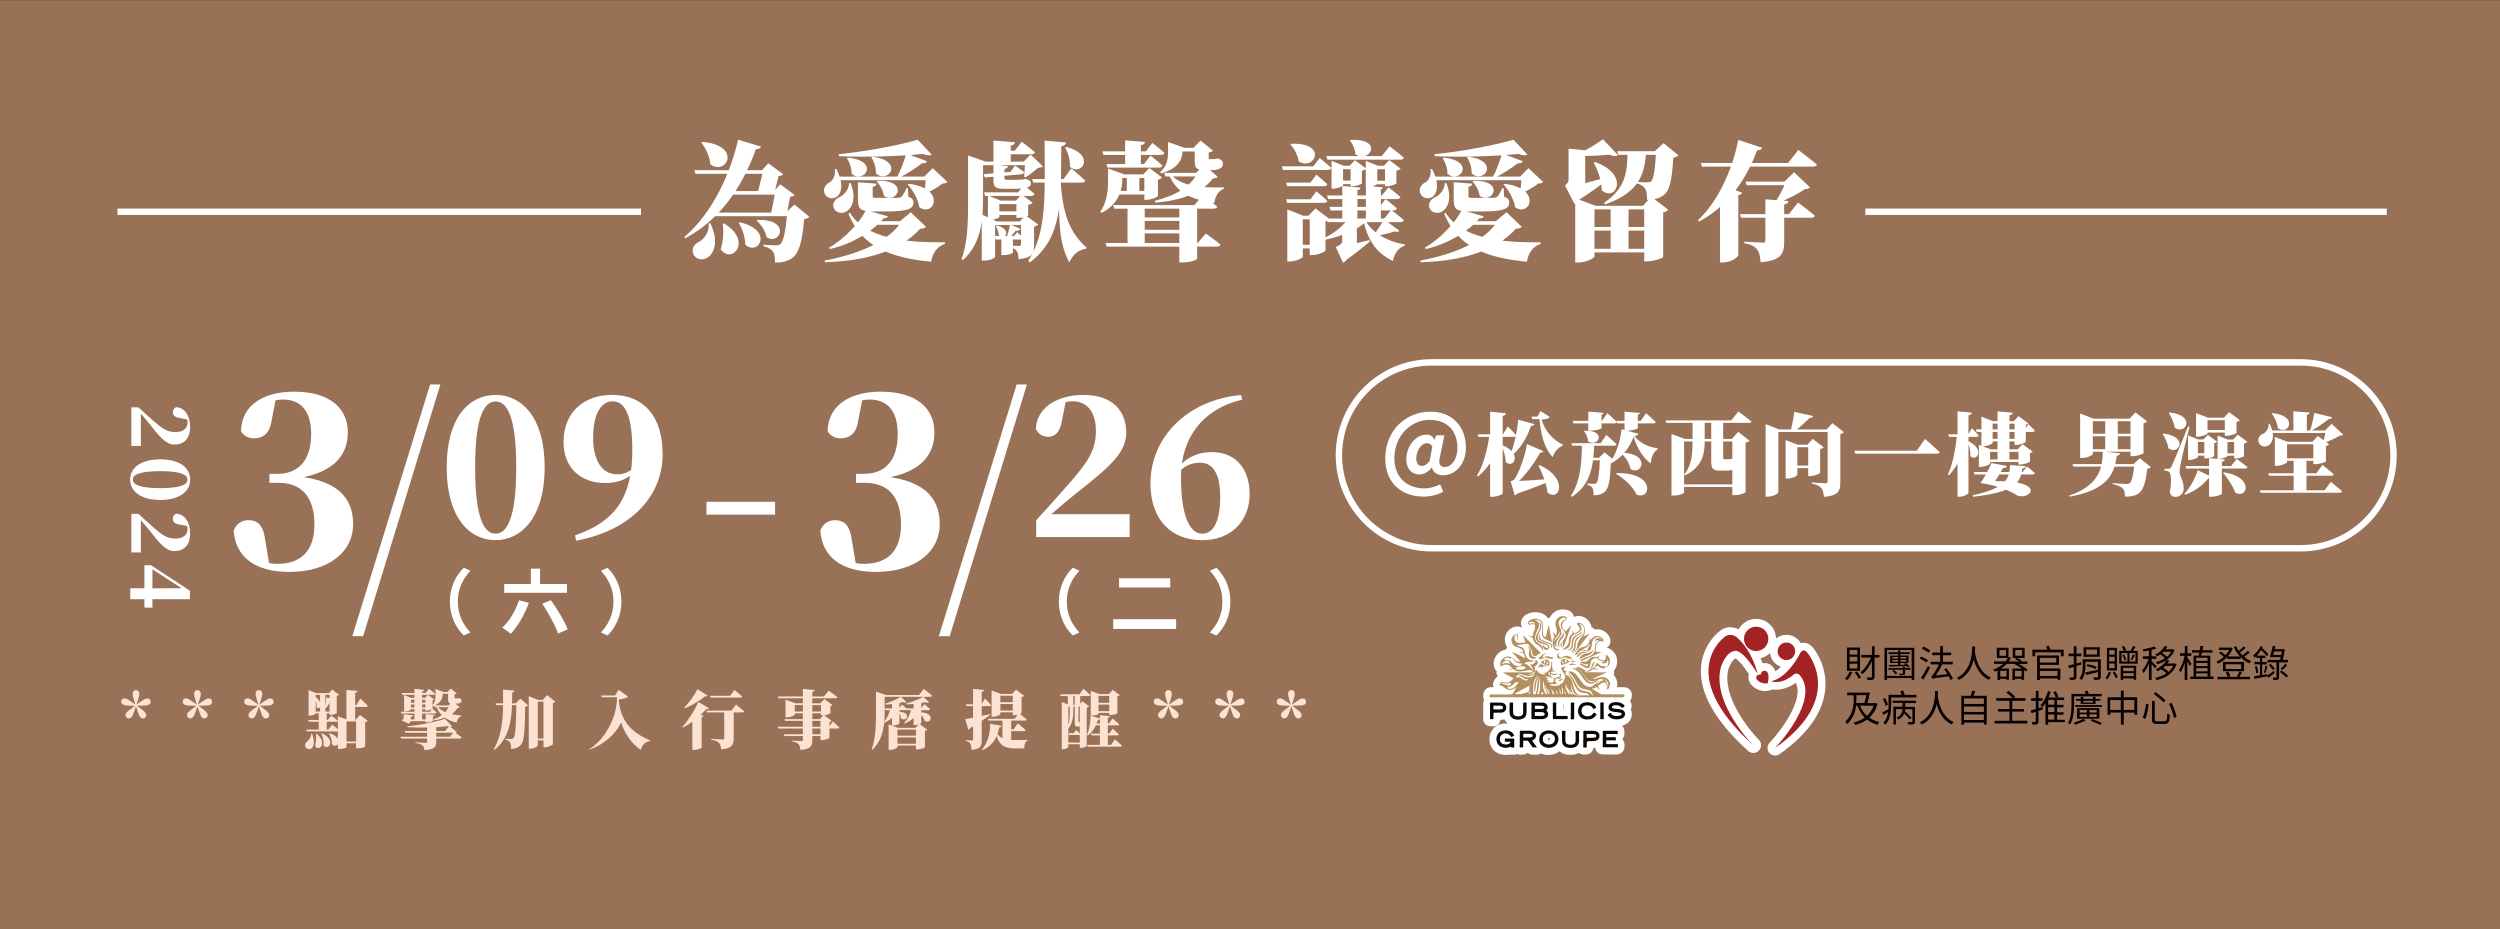 <?xml version="1.0" encoding="UTF-8"?><svg id="a" xmlns="http://www.w3.org/2000/svg" viewBox="0 0 390 145"><rect x="0" y="0" width="390" height="145" fill="#333333" stroke="none"/><defs><style>.b{fill:#060001;}.c{fill:#fff;}.d{fill:#fce2d3;}.e{fill:#a32224;}.f{fill:#b3905d;}.g{fill:#090606;}.h{fill:rgba(196,140,103,.7);}.i{stroke-width:2px;}.i,.j{fill:none;stroke:#fff;}</style></defs><rect class="h" x="-.67" y=".03" width="391.67" height="145"/><path class="c" d="M109.54,22.13c6.3,.54,3.8,5.38,1.28,3.5-.12-1.24-.74-2.54-1.42-3.4l.14-.1Zm13.26,11.04h-.2l1.34-1.26,2.32,1.92c-.16,.16-.4,.3-.82,.36-.3,3.7-.84,5.38-1.94,6.12-.68,.46-1.5,.66-2.6,.66,0-.74-.06-1.38-.32-1.72-.3-.4-.74-.66-1.48-.84v-.24c.6,.06,1.58,.1,1.96,.1,.3,0,.46-.04,.64-.16,.48-.36,.88-2,1.1-4.94Zm-12.24,1.66l.24-.02c1.38,2.8,.64,4.8-.54,5.44-.82,.46-1.84,.16-2.14-.72-.26-.86,.26-1.5,.98-1.84,.78-.42,1.58-1.54,1.46-2.86Zm2.4,.02c4.52,2.78,1.18,6.46-.54,4.04,.42-1.34,.5-2.8,.32-3.98l.22-.06Zm2.46-.18c5.36,1.28,2.9,5.34,.84,3.5,0-1.18-.48-2.5-1.02-3.4l.18-.1Zm2.76-.36c5.26-.16,3.6,4.02,1.42,2.72-.18-.96-.88-2.02-1.56-2.6l.14-.12Zm-7.5-1.14h12.84v.56h-13.38l.54-.56Zm2.96-3.36h8.22v.56h-8.62l.4-.56Zm-5.32-3.26h12.46v.56h-12.28l-.18-.56Zm10.76,0h-.2l.98-1.08,2.32,1.7c-.16,.18-.34,.26-.72,.3l-.62,2.52h-2.62l.86-3.44Zm1.88,3.26h-.2l.96-1.06,2.24,1.66c-.16,.18-.32,.24-.7,.3l-.5,2.62h-2.48l.68-3.52Zm-5.82-8.02l3.58,1.08c-.08,.24-.26,.4-.8,.4-1.72,4.8-4.86,10.6-11,13.9l-.18-.18c4.64-3.96,7.32-10.36,8.4-15.2Zm23.38,11.96c-.08,.18-.3,.34-.66,.3-1.68,2.04-5.1,4.1-8.4,4.8l-.12-.22c2.4-1.36,4.78-3.92,5.76-5.86l3.42,.98Zm-1.58-5.54c4.96-.14,3.02,3.72,.96,2.36-.12-.84-.62-1.74-1.12-2.26l.16-.1Zm4.84,.46c5.92,.74,3.94,5.26,1.64,3.66-.2-1.26-1-2.66-1.8-3.54l.16-.12Zm-9.08-.1c.92,2.3,.28,3.92-.74,4.46-.7,.38-1.66,.14-1.92-.66-.2-.74,.26-1.32,.92-1.62,.7-.32,1.5-1.2,1.48-2.18h.26Zm4.04,.08c-.04,.26-.22,.44-.6,.5v1.44c0,.22,.06,.28,.62,.28h1.84c.64,0,1.24,0,1.5-.02,.24,0,.42-.04,.54-.18,.2-.18,.48-.64,.78-1.32h.22l.06,1.34c.64,.22,.8,.48,.8,.92,0,.94-.86,1.38-4.16,1.38h-2.08c-2.04,0-2.42-.38-2.42-1.88v-2.68l2.9,.22Zm-4.16,4.52c2.42,3.98,8.5,4.72,14.82,4.62v.26c-1.22,.4-1.9,1.38-2.14,2.78-6.2-.6-10.78-2.24-12.9-7.48l.22-.18Zm7.82,1.34l1.68-1.4,2.36,2.26c-.14,.22-.36,.28-.9,.32-3.16,3.52-8.58,5.04-14.84,5.22l-.08-.26c5.28-.98,10.02-2.96,12.06-6.14h-.28Zm1.42,0v.56h-7.06l.54-.56h6.52Zm3.52-10.4c-.24,.18-.7,.18-1.34-.1-3.44,.36-8.72,.54-13.12,.36l-.04-.32c4.16-.4,9.52-1.4,12.32-2.26l2.18,2.32Zm-.72,1.04c-.1,.24-.34,.36-.78,.32-.9,.72-2.4,1.68-3.74,2.34h-.26c.62-1.08,1.22-2.7,1.54-3.86l3.24,1.2Zm-8.52-.7c5.04,.62,2.5,4.32,.54,2.6,.04-.9-.3-1.88-.7-2.5l.16-.1Zm-3.82,.14c5.04,.5,2.56,4.18,.58,2.52,.02-.88-.34-1.84-.74-2.42l.16-.1Zm11.92,2.96l1.3-1.32,2.3,2.16c-.16,.16-.36,.22-.76,.24-.68,.54-1.8,1.2-2.68,1.56l-.14-.12c.1-.72,.18-1.86,.2-2.52h-.22Zm-13.74-1.18c1.2,2.18,.86,3.86,0,4.38-.64,.4-1.6,.14-1.86-.66-.22-.8,.26-1.4,.94-1.7,.44-.36,.88-1.2,.66-2l.26-.02Zm14.82,1.18v.56h-14.66v-.56h14.66Zm21.84-1.28s1.38,1.14,2.18,1.9c-.06,.22-.28,.32-.56,.32h-7.56l-.16-.56h4.9l1.2-1.66Zm-.78-3.34c4.72,1.2,2.34,4.74,.56,3.06,.08-1.04-.28-2.2-.74-2.96l.18-.1Zm-.88,5.14c.3,5.84,1.72,8.44,4.02,10.54l-.04,.2c-1.12,.12-2.06,.86-2.62,2.12-1.6-2.98-1.64-5.92-1.66-12.78l.3-.08Zm.84-5.84c-.04,.32-.26,.5-.74,.58-.06,8.18,.36,14.2-4.92,18.14l-.22-.28c3-4.62,2.54-10.58,2.54-18.74l3.34,.3Zm-6.6,2.98l1.08-1.1,1.92,1.84c-.16,.16-.36,.2-.76,.22-.5,.46-1.36,1.14-1.96,1.5l-.22-.12c.06-.62,.14-1.74,.16-2.34h-.22Zm-2.44,.7c-.04,.24-.24,.4-.56,.46v1.42c0,.2,.04,.26,.42,.26h1.02c.38,0,.76,0,.92-.02,.12,0,.32,0,.4-.02,.12,0,.32-.04,.44-.08h.18l.08,.02c.48,.18,.66,.32,.66,.62,0,.7-.66,.88-2.88,.88h-1.32c-1.42,0-1.64-.34-1.64-1.38v-2.38l2.28,.22Zm-6.24-.9v-.76l2.72,.96h-.38v5.44c0,3.14-.08,7.18-3.14,9.92l-.22-.14c1.08-2.86,1.02-6.52,1.02-9.78v-5.64Zm7.3,.82s.9,.58,1.46,1c-.02,.2-.22,.34-.46,.36l-5.68,.5-.2-.52,4.22-.36,.66-.98Zm1.08-3.7s1.28,.94,2.04,1.62c-.04,.22-.26,.32-.54,.32h-4.8v-.56h2.2l1.1-1.38Zm-1.08,.06c-.02,.26-.16,.44-.64,.52v2.86h-2.7v-3.64l3.34,.26Zm2.86,3.02v.56h-9.02v-.56h9.02Zm-2.12,7.76v.56h-4.06v-.56h4.06Zm-4.94-2.48l1.98,.8h2.4l.86-.96,1.74,1.3c-.12,.16-.3,.26-.7,.32v1.66c0,.06-.6,.38-1.52,.38h-.32v-2.14h-2.66v2c0,.12-.58,.44-1.48,.44h-.3v-3.8Zm5.6-1.56s1.02,.74,1.68,1.32c-.06,.22-.24,.32-.52,.32h-7.2l-.16-.56h5.28l.92-1.08Zm-.52,6.76c-.1,.22-.36,.36-.76,.32-.28,.34-.6,.74-.98,1.14h-.44c.18-.56,.42-1.48,.56-2.12l1.62,.66Zm-1.18,3.72c0,.08-.56,.38-1.48,.38h-.32v-2.72h1.8v2.34Zm.66-3.18s.54,.44,.9,.84c-.04,.2-.22,.3-.46,.3h-3.8l-.16-.56h3.04l.48-.58Zm-3.08-1.04c2.38,.68,1.14,2.32,.22,1.52-.02-.48-.24-1.08-.46-1.42l.24-.1Zm3.5-.64l.86-.98,2,1.46c-.1,.12-.32,.26-.64,.32v2.86c0,1.32-.28,2.04-2.42,2.22-.02-.56-.08-1.02-.3-1.28-.2-.26-.48-.46-1.16-.58v-.28s1.2,.08,1.52,.08c.26,0,.32-.12,.32-.34v-3.48h-.18Zm.72,0v.56h-5.2v-.56h5.2Zm-6.66-1.1l2.34,1.1h-.26v5.5c0,.14-.64,.6-1.7,.6h-.38v-7.2Zm34.94,2.98s1.42,1,2.3,1.72c-.04,.22-.26,.32-.54,.32h-17.22l-.16-.56h14.36l1.26-1.48Zm-1.34,3.94c0,.12-.84,.56-2.26,.56h-.52v-8.76h2.78v8.2Zm-8.18-8.22v6.06l-2.68,.04v-6.1h2.68Zm9-1.64s1.44,1,2.32,1.72c-.06,.22-.26,.32-.56,.32h-15.52l-.16-.56h12.68l1.24-1.48Zm-1.84,5.34v.56h-8.84v-.56h8.84Zm0-1.94v.56h-8.84v-.56h8.84Zm-3.16-6.82c1.46,1.92,4.68,2.24,8.34,2.14l.02,.22c-.86,.32-1.36,1.12-1.52,2.22-3.58-.56-5.86-1.54-7.08-4.44l.24-.14Zm4-.12l1.3-1.2,2.08,1.8c-.12,.18-.32,.24-.76,.28-1.72,2.32-5.04,3.44-8.96,3.76l-.1-.28c3.16-.78,5.64-2.2,6.66-4.36h-.22Zm-.4-3.9l1.1-1.14,1.96,1.58c-.12,.14-.38,.24-.68,.28v.78c0,.2,.04,.26,.18,.26h.32c.08,0,.3,0,.38-.02,.12,0,.3-.04,.44-.08h.18l.1,.04c.48,.24,.62,.4,.62,.74,0,.84-.72,1.04-2.22,1.04h-.66c-1.4,0-1.52-.46-1.52-1.62v-1.86h-.2Zm1.7,3.9v.56h-6.08l-.18-.56h6.26Zm-10.14,.36v2.8h-1.96v-2.8h1.96Zm4.48-4.46v-.72l2.58,.92h-.34v.62c0,.88-.42,2.58-3.36,3.36l-.12-.2c1.18-1.02,1.24-2.26,1.24-3.16v-.82Zm5.02,.2v.56h-3.96v-.56h3.96Zm-14.38,3.94v-.72l2.56,.92h-.34v.72c0,1.3-.36,3.9-3.26,5.28l-.16-.2c1.16-1.66,1.2-3.68,1.2-5.08v-.92Zm5.78-4.86c-.04,.24-.18,.42-.66,.5v3.26h-2.46v-4.02l3.12,.26Zm-.3,5.06l.96-1,1.98,1.48c-.1,.12-.32,.28-.64,.34v2.54c-.02,.16-1.04,.6-1.76,.6h-.36v-3.96h-.18Zm1,2.58v.56h-5.3v-.56h5.3Zm-.02-2.58v.56h-5.2v-.56h5.2Zm.16-2.94s1.16,.9,1.86,1.56c-.06,.22-.26,.32-.52,.32h-8.04l-.16-.56h5.84l1.02-1.32Zm.3-1.98s1.16,.9,1.86,1.56c-.06,.22-.26,.32-.54,.32h-8.96l-.16-.56h6.78l1.02-1.32Zm28.98,16.28c.86-.16,2.9-.62,4.88-1.12l.06,.22c-.72,.62-2.24,1.88-3.96,3.08l-.98-2.18Zm2.36-3.36l.56,.34v3.36l-2.22,.42,1-.74c.22,1.42-.42,2.16-.94,2.4l-1.14-2.46c.86-.38,1-.58,1-.96v-2.36h1.74Zm7.18,.78c-.08,.16-.28,.24-.72,.12-.72,.26-2.26,.56-3.14,.78l-.16-.2c.52-.64,1.26-1.82,1.64-2.46l2.38,1.76Zm-3.44-7.34c0,.14-.8,.54-1.54,.54h-.26v-4.1l1.88,.76h1.98v.56h-2.06v2.24Zm1.04-2.8l.82-.88,1.78,1.34c-.1,.12-.34,.26-.66,.32v1.96c-.02,.14-.92,.46-1.48,.46h-.3v-3.2h-.16Zm1.14,2.34v.56h-3.02v-.56h3.02Zm-7.52,.7c0,.14-.8,.54-1.54,.54h-.26v-4.34l1.88,.76h1.98v.56h-2.06v2.48Zm1.02-3.04l.82-.86,1.76,1.3c-.1,.14-.34,.28-.66,.34v1.96c-.02,.14-.9,.46-1.46,.46h-.3v-3.2h-.16Zm2.32,8.24c1.02,2.18,3.56,3.6,6.28,4.04l-.02,.22c-.9,.26-1.58,1.08-1.82,2.36-2.58-1.22-3.94-3.2-4.66-6.52l.22-.1Zm.4,.32c-1.4,1.46-3.94,2.44-6.64,3.02l-.14-.26c1.66-.76,3.04-1.92,3.86-3.08h2.92v.32Zm-1.44-6.24v.56h-3.02v-.56h3.02Zm3.9,1.06c-.02,.14-.08,.26-.3,.3v4.78h-2.34v-5.34l2.64,.26Zm-3.48,.04c-.02,.2-.14,.34-.48,.4v4.68h-2.36v-5.34l2.84,.26Zm4.78,3.48s1.24,.92,1.98,1.58c-.04,.22-.26,.32-.52,.32h-11.4l-.16-.56h9.02l1.08-1.34Zm-.86-1.7s1.08,.84,1.74,1.46c-.06,.22-.24,.32-.52,.32h-9.82l-.16-.56h7.8l.96-1.22Zm.44-1.82s1.16,.86,1.88,1.5c-.06,.22-.26,.32-.54,.32h-10.76l-.16-.56h8.56l1.02-1.26Zm.18-6.4s1.38,1.02,2.22,1.76c-.06,.22-.26,.32-.54,.32h-11.38l-.16-.56h8.64l1.22-1.52Zm-6.06-1c5.26-.24,2.9,3.8,.7,2.22-.02-.8-.42-1.64-.84-2.12l.14-.1Zm-9.28,.6c5.84-.22,3.6,4.34,1.16,2.74-.14-.98-.72-2.02-1.3-2.64l.14-.1Zm3.98,15.76v.56h-3.2v-.56h3.2Zm-1.28-4.54l1.08-1.14,2.2,1.66c-.1,.12-.32,.28-.64,.34v4.58c-.02,.18-1.2,.7-2.04,.7h-.42v-6.14h-.18Zm-.9,6.38c0,.22-1.04,.76-2.08,.76h-.34v-8.12l2.48,.98h2.06v.56h-2.12v5.82Zm2.64-15.38s1.12,.9,1.8,1.54c-.06,.22-.26,.32-.54,.32h-7l-.16-.56h4.9l1-1.3Zm-.52,5.2s1.06,.86,1.7,1.48c-.04,.22-.24,.32-.52,.32h-5.74l-.16-.56h3.78l.94-1.24Zm0-2.6s1.06,.86,1.7,1.48c-.04,.22-.24,.32-.52,.32h-5.74l-.16-.56h3.78l.94-1.24Zm26.1,6.5c-.08,.18-.3,.34-.66,.3-1.68,2.04-5.1,4.1-8.4,4.8l-.12-.22c2.4-1.36,4.78-3.92,5.76-5.86l3.42,.98Zm-1.58-5.54c4.96-.14,3.02,3.72,.96,2.36-.12-.84-.62-1.74-1.12-2.26l.16-.1Zm4.84,.46c5.92,.74,3.94,5.26,1.64,3.66-.2-1.26-1-2.66-1.8-3.54l.16-.12Zm-9.08-.1c.92,2.3,.28,3.92-.74,4.46-.7,.38-1.66,.14-1.92-.66-.2-.74,.26-1.32,.92-1.62,.7-.32,1.5-1.2,1.48-2.18h.26Zm4.04,.08c-.04,.26-.22,.44-.6,.5v1.44c0,.22,.06,.28,.62,.28h1.84c.64,0,1.24,0,1.5-.02,.24,0,.42-.04,.54-.18,.2-.18,.48-.64,.78-1.32h.22l.06,1.34c.64,.22,.8,.48,.8,.92,0,.94-.86,1.38-4.16,1.38h-2.08c-2.04,0-2.42-.38-2.42-1.88v-2.68l2.9,.22Zm-4.16,4.52c2.42,3.98,8.5,4.72,14.82,4.62v.26c-1.22,.4-1.9,1.38-2.14,2.78-6.2-.6-10.78-2.24-12.9-7.48l.22-.18Zm7.82,1.34l1.68-1.4,2.36,2.26c-.14,.22-.36,.28-.9,.32-3.16,3.52-8.58,5.04-14.84,5.22l-.08-.26c5.28-.98,10.02-2.96,12.06-6.14h-.28Zm1.42,0v.56h-7.06l.54-.56h6.52Zm3.52-10.4c-.24,.18-.7,.18-1.34-.1-3.44,.36-8.72,.54-13.12,.36l-.04-.32c4.16-.4,9.52-1.4,12.32-2.26l2.18,2.32Zm-.72,1.04c-.1,.24-.34,.36-.78,.32-.9,.72-2.4,1.68-3.74,2.34h-.26c.62-1.08,1.22-2.7,1.54-3.86l3.24,1.2Zm-8.52-.7c5.04,.62,2.5,4.32,.54,2.6,.04-.9-.3-1.88-.7-2.5l.16-.1Zm-3.82,.14c5.04,.5,2.56,4.18,.58,2.52,.02-.88-.34-1.84-.74-2.42l.16-.1Zm11.92,2.96l1.3-1.32,2.3,2.16c-.16,.16-.36,.22-.76,.24-.68,.54-1.8,1.2-2.68,1.56l-.14-.12c.1-.72,.18-1.86,.2-2.52h-.22Zm-13.74-1.18c1.2,2.18,.86,3.86,0,4.38-.64,.4-1.6,.14-1.86-.66-.22-.8,.26-1.4,.94-1.7,.44-.36,.88-1.2,.66-2l.26-.02Zm14.82,1.18v.56h-14.66v-.56h14.66Zm6.66,1.6c1.06-.22,3.66-.88,6.22-1.6l.06,.2c-1,.78-2.96,2.26-5.3,3.74l-.98-2.34Zm1.76-5.14l.66,.38v4.62l-1.9,.8,1.2-.9c.32,1.64-.36,2.58-.98,2.9l-1.48-2.9c.48-.36,.56-.56,.56-.98v-3.92h1.94Zm1.12-.52c-.04,.18-.14,.32-.46,.38v.86h-2.6v-1.54l3.06,.3Zm10.4,.1l1.36-1.26,2.32,1.9c-.16,.18-.4,.3-.8,.38-.22,3.76-.6,5.22-1.62,5.92-.64,.44-1.42,.64-2.48,.64,0-.78-.06-1.4-.3-1.76-.26-.36-.62-.62-1.28-.8v-.24c.46,.04,1.28,.08,1.64,.08,.26,0,.42-.04,.56-.14,.38-.32,.64-1.76,.8-4.72h-.2Zm-5.74,.62c-.28,.2-.76,.18-1.36-.08-1.26,.14-3.3,.22-4.96,.2l-.06-.24c1.34-.62,3.14-1.7,4.02-2.36l2.36,2.48Zm4.38-.62c-.2,3.36-.9,6.38-6.4,8.3l-.18-.24c3.6-2.42,3.62-5.16,3.68-8.06h2.9Zm-7.98,1.68c5.56,1.98,3.18,6.36,1.06,4.4-.02-1.46-.6-3.12-1.26-4.3l.2-.1Zm10.58-1.68v.56h-6.94l-.18-.56h7.12Zm-10.66,16.4c0,.3-1.32,.96-2.56,.96h-.44v-10.04l3.18,1.2h9.2v.56h-9.38v7.32Zm7.56-7.88l1.3-1.42,2.64,2.02c-.12,.16-.36,.34-.78,.42v6.98c-.02,.16-1.48,.66-2.46,.66h-.5v-8.66h-.2Zm1.58,6.7v.56h-10.46v-.56h10.46Zm0-3.4v.56h-10.46v-.56h10.46Zm-3.82-3.3v6.98h-2.8v-6.98h2.8Zm17.74-2.04c-.08,.18-.24,.3-.62,.38v9.32c-.02,.3-1.02,1.16-2.32,1.16h-.54v-10.5l.98-1.3,2.5,.94Zm7.2,1.3c-.04,.32-.24,.46-.66,.52v5.78c0,1.92-.46,2.96-3.68,3.24-.08-.92-.2-1.58-.56-2.02-.38-.42-.82-.74-1.98-.94v-.26s2.44,.16,2.9,.16c.28,0,.38-.1,.38-.32v-6.44l3.6,.28Zm-.62-3.04l1.5-1.46,2.48,2.36c-.16,.18-.36,.24-.8,.28-1.16,.8-3.12,1.78-4.6,2.32l-.14-.12c.66-.94,1.44-2.44,1.8-3.38h-.24Zm1.34,0v.56h-7.22l-.18-.56h7.4Zm-4.82-5.28c-.08,.22-.26,.4-.78,.4-1.46,3.86-4.1,8.5-9.08,11.12l-.18-.18c3.54-3.34,5.54-8.6,6.32-12.56l3.72,1.22Zm5.6,8.54s1.64,1.22,2.62,2.06c-.06,.22-.28,.32-.58,.32h-10.94l-.16-.56h7.62l1.44-1.82Zm.04-8.2s1.82,1.36,2.9,2.28c-.06,.22-.3,.32-.6,.32h-17.34l-.16-.56h13.6l1.6-2.04Z"/><path class="j" d="M18.33,33.03H100m191,0h81.33"/><path class="j" d="M223.37,56.53h135.52c8.01,0,14.5,6.49,14.5,14.5h0c0,8.01-6.49,14.5-14.5,14.5H223.37c-8.01,0-14.5-6.49-14.5-14.5h0c0-8.01,6.49-14.5,14.5-14.5Z"/><path class="c" d="M222.04,77.47c-3.18,0-5.94-1.95-5.94-5.94,0-4.4,3.22-7.31,7.06-7.31,3.37,0,5.52,2.3,5.52,5.59,0,2.87-1.9,4.33-3.5,4.33-.91,0-1.64-.42-1.79-1.2h-.03c-.46,.63-1.25,1.08-1.92,1.08-1.2,0-2.06-.91-2.06-2.37,0-1.88,1.34-3.85,3.18-3.85,.53,0,.95,.24,1.22,.78h.04l.21-.67h1.29l-.7,3.43c-.25,1.02,.01,1.51,.77,1.51,.98,0,1.97-1.15,1.97-2.98,0-2.38-1.32-4.37-4.37-4.37-2.77,0-5.47,2.37-5.47,5.99,0,3.12,2.14,4.7,4.69,4.7,.85,0,1.79-.28,2.45-.64l.48,1.15c-.95,.52-1.97,.77-3.09,.77Zm-.17-4.79c.36,0,.71-.2,1.16-.78l.41-2.25c-.21-.35-.46-.5-.83-.5-1.04,0-1.67,1.36-1.67,2.38,0,.8,.36,1.16,.92,1.16Zm17.95-7.69l.52-.87,1.44,.95c-.18,.22-.69,.35-1.29,.39,.5,1.72,1.71,3.15,3.3,3.89v.17c-.76,.31-1.37,1.05-1.57,1.79-1.3-1.4-1.88-3.49-2.07-6.1v-.22h-.34Zm.73,0v.39h-1.51l-.13-.39h1.64Zm.2,5.39c-.08,.2-.35,.34-.85,.2l.45-.13c-.81,1.61-2.58,4-3.98,5.12v-.21h.94c-.11,1.16-.53,1.78-1.01,1.92l-.64-2.2s.41-.13,.55-.27c.71-.87,1.76-3.85,1.99-5.54l2.56,1.11Zm-4.75,4.68c1.04-.01,3.61-.17,6.17-.36v.17c-1.06,.49-3.08,1.33-5.61,2.17l-.56-1.97Zm4.14-2.51c4.7,2.09,3.09,5.85,1.27,4.27-.17-1.41-.81-2.97-1.41-4.2l.14-.07Zm-.76-6.4c-.06,.18-.22,.29-.55,.31-.71,2.06-1.75,3.64-3.12,4.72l-.17-.1c.62-1.44,1.13-3.6,1.3-5.61l2.53,.69Zm-4.96,3.32c3.16,1.33,1.65,3.75,.46,2.59,0-.85-.31-1.83-.62-2.52l.15-.07Zm.52-5.01c-.03,.21-.13,.35-.52,.41v12.08c0,.15-.83,.55-1.57,.55h-.39v-13.27l2.48,.24Zm-.64,3.53c-.55,2.58-1.82,4.72-3.74,6.36l-.15-.14c1.04-1.72,1.65-4.21,1.96-6.44h1.93v.22Zm.92-1.47s.87,.87,1.32,1.41c-.03,.15-.17,.22-.36,.22h-5.56l-.11-.39h3.96l.76-1.25Zm20.62-2.11c-.03,.13-.08,.22-.34,.27v2.13c0,.11-.95,.39-1.69,.39h-.38v-2.98l2.41,.2Zm-5.66-.01c-.03,.13-.08,.22-.34,.27v2.13c0,.11-.95,.39-1.69,.39h-.38v-2.98l2.41,.2Zm6.61,.06s.97,.83,1.51,1.37c-.04,.15-.18,.22-.38,.22h-5.63l-.11-.39h3.77l.84-1.2Zm-6.05,0s.97,.83,1.51,1.37c-.04,.15-.18,.22-.38,.22h-6.41l-.11-.39h4.55l.84-1.2Zm-3.57,2.74c3.67-.13,2.07,2.74,.55,1.64,0-.59-.29-1.22-.64-1.57l.1-.07Zm5.01,6.61c6.17-.14,5.38,4.28,3.14,3.35-.62-1.23-1.96-2.55-3.22-3.23l.08-.11Zm-3.47-4.52c-.15,3.14-.42,6.24-3.5,8.22l-.15-.15c1.6-2.48,1.67-5.42,1.72-8.06h1.93Zm1.58,2.13v.39h-2.31v-.39h2.31Zm4.55-3.28c-.63,1.74-1.83,3.33-3.77,4.28l-.07-.1c1.15-1.34,1.81-3.77,1.96-5.36l2.63,.71c-.06,.18-.18,.28-.63,.34,.76,1.05,2.21,1.76,3.64,1.93v.17c-.74,.38-.99,1.32-1.09,2.18-1.22-.88-2.14-2.41-2.67-4.16Zm-5.42,3.28l.9-.84,1.53,1.26c-.1,.13-.27,.21-.56,.25-.13,3.14-.36,4.2-1.05,4.72-.43,.31-.95,.46-1.64,.46,0-.5-.03-.92-.18-1.15-.17-.24-.39-.39-.81-.52v-.17c.29,.03,.8,.04,1.04,.04,.18,0,.29-.03,.38-.11,.29-.25,.46-1.37,.56-3.95h-.15Zm1.16-3.58s1.02,.88,1.6,1.47c-.03,.15-.18,.22-.38,.22h-6.55l-.11-.39h4.55l.9-1.3Zm2.42,2.79c4.58,.08,3.18,3.7,1.34,2.53-.15-.91-.77-1.88-1.44-2.45l.1-.08Zm15.81-5.04v5.8c0,.2,.04,.25,.21,.25h.63c.08,0,.27-.01,.36-.03,.11-.01,.27-.04,.38-.07h.13l.07,.04c.43,.2,.57,.45,.57,.78,0,.76-.57,1.06-2.09,1.06h-.71c-1.23,0-1.41-.38-1.41-1.51v-6.33h1.86Zm-2.88,3.19c0,1.83-.24,4.03-3.11,5.39l-.1-.11c1.23-1.5,1.32-3.43,1.32-5.28v-3.19h1.89v3.19Zm5.1,6.79v.39h-9.13v-.39h9.13Zm-10.28-7.87l2.13,.78h7.29l.99-1.12,1.74,1.37c-.1,.14-.25,.25-.59,.32v7.69c0,.1-.66,.5-1.71,.5h-.36v-8.37h-7.52v7.94c0,.13-.6,.49-1.61,.49h-.36v-9.6Zm10.44-3.5s1.27,.92,2.04,1.55c-.04,.15-.21,.22-.42,.22h-12.87l-.11-.39h10.25l1.11-1.39Zm8.74,.06l2.91,.64c-.06,.18-.2,.29-.53,.29-.67,.63-1.57,1.54-2.48,2.18h-.53c.24-.9,.5-2.24,.63-3.12Zm5.17,2.74h-.14l.88-.99,1.81,1.4c-.08,.11-.27,.25-.56,.31v7.56c0,1.32-.31,2.04-2.56,2.24-.06-.64-.15-1.09-.43-1.4-.28-.29-.62-.53-1.46-.67v-.18s1.71,.11,2.16,.11c.24,0,.31-.11,.31-.31v-8.06Zm-9.66,0v-.84l2.14,.84h8.06v.39h-8.22v9.38c0,.24-.83,.71-1.67,.71h-.32v-10.49Zm4.09,5.64h3.37v.39h-3.37v-.39Zm-.98-3.26v-.73l1.88,.73h2.55v.39h-2.6v4.31c0,.18-.8,.57-1.55,.57h-.27v-5.28Zm3.53,0h-.14l.84-.91,1.72,1.3c-.1,.11-.28,.24-.56,.31v3.7c-.01,.11-.91,.49-1.54,.49h-.32v-4.89Zm18.23-.9s1.46,1.27,2.3,2.07c-.04,.15-.21,.22-.45,.22h-12.74l-.13-.45h9.72l1.3-1.85Zm15.68,4.23c-.03,.2-.17,.35-.49,.38-.35,2.21-.98,3.64-7.71,4.41l-.07-.22c5.28-1.19,5.73-2.56,5.85-4.73l2.42,.17Zm-6.68,2.39c10.57-.53,7.48,3.02,5.39,2.21-1.06-.73-3.16-1.57-5.74-1.96l.35-.25Zm-.34,.25c.53-.73,1.43-2.41,1.69-3.11l2.44,.45c-.04,.2-.2,.36-.9,.36l.39-.25c-.36,.66-1.11,1.93-1.64,2.67l-1.99-.13Zm7.22-2.6s.77,.62,1.25,1.05c-.04,.15-.18,.22-.36,.22h-9.07l-.11-.39h7.63l.67-.88Zm-1.44-2.65l.77-.8,1.58,1.16c-.07,.08-.21,.18-.43,.24v1.29c-.01,.13-.88,.48-1.47,.48h-.32v-2.37h-.13Zm-4.3,2.21c0,.15-.8,.52-1.51,.52h-.24v-3.43l1.85,.7h4.76v.39h-4.86v1.82Zm3.7-6.61l.74-.77,1.53,1.12c-.06,.08-.2,.17-.39,.21v2.65c0,.13-.85,.5-1.44,.5h-.32v-3.71h-.11Zm-3.3,3.39c0,.15-.78,.53-1.5,.53h-.25v-4.62l1.82,.7h3.95v.39h-4.02v3Zm4.75,2.59v.39h-5.71v-.39h5.71Zm-.48-3.21v.39h-4.65v-.39h4.65Zm-1.15-4.09c-.03,.21-.13,.35-.5,.41v7.01h-1.86v-7.62l2.37,.2Zm2.46,1.79s.63,.59,.99,.99c-.03,.15-.17,.22-.35,.22h-8.72l-.11-.39h7.63l.56-.83Zm-9.35,2.67c2.65,1.26,1.25,3.32,.27,2.3,.08-.74-.14-1.64-.43-2.23l.17-.07Zm.52-4.45c-.03,.2-.14,.34-.52,.39v12.11c0,.18-.74,.6-1.39,.6h-.32v-13.33l2.23,.22Zm-.69,3.6c-.41,2.42-1.36,4.51-2.87,6.17l-.17-.15c.8-1.72,1.22-4.09,1.43-6.24h1.61v.22Zm.71-1.18s.69,.67,1.05,1.12c-.03,.15-.17,.22-.35,.22h-4.28l-.11-.39h3.11l.59-.95Zm15.68,5.59h10.6v.39h-10.47l-.13-.39Zm9.67,0h-.14l.99-.92,1.71,1.4c-.11,.13-.28,.22-.57,.27-.22,2.11-.62,3.37-1.4,3.88-.5,.31-1.08,.45-2.07,.45,0-.53-.06-.99-.34-1.27-.29-.31-.87-.55-1.58-.69v-.15c.74,.07,1.86,.13,2.18,.13,.22,0,.35-.03,.46-.11,.34-.22,.6-1.34,.76-2.97Zm-4.97-1.97l2.73,.28c-.03,.22-.18,.36-.52,.39-.34,3.05-1.74,5.4-7.36,6.38l-.08-.15c4.56-1.57,5.29-4.21,5.24-6.9Zm.41-5.11h1.96v4.89h-1.96v-4.89Zm3.95,0h-.14l.9-.98,1.82,1.39c-.08,.11-.25,.25-.55,.31v4.65c-.01,.11-1.02,.48-1.68,.48h-.35v-5.84Zm-7,2.35h7.92v.39h-7.92v-.39Zm0,2.41h7.92v.39h-7.92v-.39Zm-.87-4.76v-.81l2.13,.81h6.89v.39h-7.03v5.1c0,.2-.87,.64-1.69,.64h-.29v-6.13Zm13.79,7.81c.21,0,.28,0,.43-.29q.29-.53,2.63-6.31l.22,.06c-.45,1.72-1.22,4.9-1.37,5.71-.1,.48-.18,1.01-.17,1.37,.03,.81,.67,1.29,.63,2.6-.03,.74-.56,1.25-1.3,1.25-.35,0-.74-.18-.87-.74,.29-1.48,.24-2.93-.1-3.15-.2-.14-.43-.21-.74-.24v-.25h.63Zm-.8-5.49c4.06,.45,2.39,3.5,.78,2.28-.1-.78-.5-1.64-.9-2.21l.11-.07Zm.95-3.3c4.24,.45,2.51,3.63,.81,2.37-.11-.83-.53-1.69-.91-2.3l.1-.07Zm6.64,10.08c-.07,.15-.27,.25-.59,.21-.98,1.25-2.27,2.06-3.58,2.55l-.14-.14c.78-.83,1.61-2.21,2.09-3.68l2.23,1.06Zm1.85-.74c4.86,.76,3.61,4.3,1.76,3.16-.35-1.06-1.19-2.25-1.88-3.08l.11-.08Zm.56-2.55c0,.13-.69,.45-1.33,.45h-.21v-3.64l1.6,.63h1.68v.39h-1.74v2.17Zm.9-2.56l.7-.76,1.5,1.11c-.08,.11-.25,.22-.52,.28v1.97c-.01,.08-.8,.35-1.27,.35h-.27v-2.95h-.14Zm.78,2.14v.39h-2.38v-.39h2.38Zm-4.79-3.11c0,.14-.81,.52-1.55,.52h-.24v-3.67l1.86,.71h3.35v.39h-3.42v2.04Zm2.56-2.44l.81-.87,1.68,1.26c-.08,.1-.25,.22-.53,.28v1.71c-.01,.11-.91,.45-1.5,.45h-.32v-2.83h-.14Zm.78,1.93v.39h-4.19v-.39h4.19Zm-4.84,4.2c0,.13-.69,.46-1.33,.46h-.21v-3.82l1.6,.63h1.89v.39h-1.95v2.34Zm.87-2.73l.69-.71,1.44,1.06c-.07,.08-.24,.18-.46,.24v2c-.01,.1-.78,.36-1.27,.36h-.27v-2.95h-.13Zm.94,2.14v.39h-2.51v-.39h2.51Zm2.38,.98c-.01,.17-.11,.29-.45,.35v5c0,.13-.88,.46-1.65,.46h-.35v-6.02l2.45,.21Zm1.88-.1s1.02,.77,1.67,1.3c-.04,.15-.2,.22-.39,.22h-9.18l-.11-.39h7.1l.92-1.13Zm5.01-4.42h9.93v.39h-9.93v-.39Zm-.08-1.06h.17c.95,1.76,.52,3.09-.28,3.46-.57,.27-1.26,.01-1.44-.64-.15-.64,.25-1.08,.8-1.29,.42-.24,.87-.84,.76-1.53Zm8.97,1.06h-.15l1.05-1.04,1.79,1.68c-.13,.13-.25,.17-.56,.18-.64,.39-1.71,.88-2.51,1.15l-.08-.08c.18-.53,.38-1.39,.46-1.89Zm-5.08-3l2.55,.2c-.01,.17-.1,.29-.45,.36v2.58h-2.1v-3.14Zm-1.95,7.34h5.92v.39h-5.92v-.39Zm-.94-2.58v-.76l1.99,.76h4.55v.39h-4.63v2.79c0,.17-.87,.57-1.64,.57h-.27v-3.75Zm6.01,0h-.14l.84-.91,1.75,1.3c-.07,.1-.22,.22-.49,.27v2.41c-.01,.1-.99,.42-1.61,.42h-.35v-3.49Zm-8.36,7.57h10.11l.98-1.32s1.11,.88,1.75,1.48c-.04,.15-.2,.22-.39,.22h-12.33l-.11-.39Zm1.33-2.66h7.49l.97-1.3s1.11,.88,1.75,1.47c-.04,.15-.2,.22-.39,.22h-9.7l-.11-.39Zm.66-9.38c4.16,.43,2.49,3.58,.83,2.35-.08-.83-.52-1.69-.94-2.28l.11-.07Zm6.52-.03l2.77,.67c-.06,.18-.21,.29-.53,.29-.67,.55-1.81,1.34-2.79,1.86h-.13c.28-.8,.55-2.02,.67-2.83Zm-3.22,7.18h1.99v5.08h-1.99v-5.08Z"/><path class="c" d="M77.31,84.26c-4.03,0-7.63-3.45-7.63-11.37s3.6-11.28,7.63-11.28,7.66,3.42,7.66,11.28-3.65,11.37-7.66,11.37Zm0-1.01c1.71,0,3.22-2.23,3.22-10.35s-1.51-10.27-3.22-10.27-3.19,2.17-3.19,10.27,1.45,10.35,3.19,10.35Zm12.57,1.1l-.17-.84c6.38-2.18,8.93-6.06,8.93-13.28,0-5.74-1.28-7.63-3.07-7.63-1.65,0-3.04,1.71-3.04,5.71,0,3.57,1.42,5.68,3.71,5.68,1.19,0,2-.38,2.87-1.25l.67,.23h-.32c-.78,1.33-2.55,2.38-5.05,2.38-3.77,0-6.5-2.32-6.5-6.41,0-4.87,3.48-7.34,7.54-7.34,5.07,0,7.92,3.45,7.92,9.25,0,6.93-5.42,12.01-13.48,13.49Z"/><path class="c" d="M54.96,99.25l12.14-39.27h1.6l-12.05,39.27h-1.68Z"/><path class="c" d="M45.16,89.22c-5.47,0-8.39-2.38-8.71-6.41,.4-1.15,1.33-1.66,2.27-1.66,1.44,0,2.34,.72,2.66,3.13l.65,3.89-1.84-1.04c1.04,.54,1.84,.83,3.1,.83,3.71,0,5.76-2.09,5.76-6.12,0-4.25-1.94-6.52-5.62-6.52h-1.4v-1.4h1.22c3.17,0,5.29-1.94,5.29-6.23,0-3.56-1.62-5.36-4.36-5.36-.97,0-2.09,.25-3.42,.79l2.27-.9-.72,3.71c-.32,1.84-1.44,2.45-2.7,2.45-.9,0-1.62-.43-2.02-1.12,.11-4.32,3.89-6.16,8.28-6.16,5.69,0,8.39,2.66,8.39,6.37s-2.45,6.7-9.25,7.31v-.58c7.52,.4,10.08,3.35,10.08,7.6s-3.78,7.42-9.94,7.42Z"/><path class="c" d="M161.65,83.77v-2.61c1.68-1.83,3.31-3.65,4.73-5.28,3.16-3.57,4.58-5.48,4.58-8.64,0-2.96-1.36-4.64-3.6-4.64-.81,0-1.68,.2-2.55,.61l1.45-.64-.61,3.13c-.32,1.97-1.28,2.44-2.17,2.44-.84,0-1.57-.49-1.89-1.25,.17-3.45,3.54-5.28,7.4-5.28,4.58,0,6.7,2.47,6.7,5.92,0,3.13-2.67,5.39-8.06,9.63-1.07,.87-2.67,2.2-4.23,3.57l.35-1.1v.58h12.47v3.57h-14.56Zm25.85,.49c-4.9,0-8.03-3.28-8.03-8.87,0-7.13,5.74-13.02,14.15-13.77l.15,.73c-6.24,1.45-9.54,6.09-9.54,12.06s1.33,8.85,3.31,8.85c1.6,0,2.81-1.68,2.81-5.74,0-3.51-1.07-5.34-3.13-5.34-1.19,0-2.38,.38-3.39,1.54l-.58-.41h.26c1.31-1.83,3.22-2.78,5.54-2.78,3.8,0,5.89,2.7,5.89,6.55,0,4.09-2.78,7.19-7.42,7.19Z"/><path class="c" d="M70.18,93.85c0-2.34,.98-4.1,2.17-5.28l1.04,.47c-1.11,1.18-1.97,2.71-1.97,4.81s.86,3.64,1.97,4.82l-1.04,.47c-1.19-1.18-2.17-2.94-2.17-5.29Zm8.48-2.75h9.79v1.38h-9.79v-1.38Zm4.15-2.39h1.44v3.1h-1.44v-3.1Zm-1.84,4.93l1.54,.4c-.67,1.85-1.76,3.7-2.83,4.83-.3-.26-.97-.74-1.33-.95,1.09-.99,2.07-2.64,2.62-4.28Zm3.63,.53l1.34-.54c.98,1.4,2.15,3.28,2.62,4.55l-1.5,.65c-.41-1.23-1.5-3.19-2.46-4.66Zm12.34-.32c0,2.35-.98,4.11-2.17,5.29l-1.04-.47c1.11-1.18,1.97-2.71,1.97-4.82s-.86-3.63-1.97-4.81l1.04-.47c1.19,1.18,2.17,2.94,2.17,5.28Z"/><path class="c" d="M165.18,93.85c0-2.34,.98-4.1,2.17-5.28l1.04,.47c-1.11,1.18-1.97,2.71-1.97,4.81s.86,3.64,1.97,4.82l-1.04,.47c-1.19-1.18-2.17-2.94-2.17-5.29Zm9.39-3.64h7.99v1.45h-7.99v-1.45Zm-.91,6.38h9.82v1.52h-9.82v-1.52Zm18.28-2.74c0,2.35-.98,4.11-2.17,5.29l-1.04-.47c1.11-1.18,1.97-2.71,1.97-4.82s-.86-3.63-1.97-4.81l1.04-.47c1.19,1.18,2.17,2.94,2.17,5.28Z"/><path class="c" d="M146.46,99.25l12.14-39.27h1.6l-12.05,39.27h-1.68Z"/><path class="c" d="M136.67,89.22c-5.47,0-8.39-2.38-8.71-6.41,.4-1.15,1.33-1.66,2.27-1.66,1.44,0,2.34,.72,2.66,3.13l.65,3.89-1.84-1.04c1.04,.54,1.84,.83,3.1,.83,3.71,0,5.76-2.09,5.76-6.12,0-4.25-1.94-6.52-5.62-6.52h-1.4v-1.4h1.22c3.17,0,5.29-1.94,5.29-6.23,0-3.56-1.62-5.36-4.36-5.36-.97,0-2.09,.25-3.42,.79l2.27-.9-.72,3.71c-.32,1.84-1.44,2.45-2.7,2.45-.9,0-1.62-.43-2.02-1.12,.11-4.32,3.89-6.16,8.28-6.16,5.69,0,8.39,2.66,8.39,6.37s-2.45,6.7-9.25,7.31v-.58c7.52,.4,10.08,3.35,10.08,7.6s-3.78,7.42-9.94,7.42Z"/><path class="c" d="M20.5,63.54h1.08c.76,.7,1.51,1.37,2.18,1.96,1.48,1.31,2.27,1.9,3.58,1.9,1.22,0,1.92-.56,1.92-1.49,0-.34-.08-.7-.25-1.06l.26,.6-1.3-.25c-.82-.13-1.01-.53-1.01-.9,0-.35,.2-.65,.52-.78,1.43,.07,2.18,1.46,2.18,3.06,0,1.9-1.02,2.77-2.45,2.77-1.3,0-2.23-1.1-3.98-3.34-.36-.44-.91-1.1-1.48-1.75l.46,.14h-.24v5.16h-1.48v-6.02Zm-.2,11.28c0-1.67,1.43-3.16,4.7-3.16s4.67,1.49,4.67,3.16-1.42,3.17-4.67,3.17-4.7-1.51-4.7-3.17Zm.42,0c0,.71,.92,1.33,4.28,1.33s4.25-.62,4.25-1.33-.9-1.32-4.25-1.32-4.28,.6-4.28,1.32Zm-.22,5.34h1.08c.76,.7,1.51,1.37,2.18,1.96,1.48,1.31,2.27,1.9,3.58,1.9,1.22,0,1.92-.56,1.92-1.49,0-.34-.08-.7-.25-1.06l.26,.6-1.3-.25c-.82-.13-1.01-.53-1.01-.9,0-.35,.2-.65,.52-.78,1.43,.07,2.18,1.46,2.18,3.06,0,1.9-1.02,2.77-2.45,2.77-1.3,0-2.23-1.1-3.98-3.34-.36-.44-.91-1.1-1.48-1.75l.46,.14h-.24v5.16h-1.48v-6.02Zm-.18,11.61h8.22v-.22l.11,.42-2.41-1.56-2.76-1.79,.53,.13h-.23v6.04h-1.25v-6.62h1.01l6.08,3.97v1.34h-9.3v-1.72Z"/><path class="i" d="M110.21,79.28h10.7"/><path class="d" d="M21.15,110.05l-.21-.72c-.17-.52-.25-.88-.25-1.1,0-.3,.18-.57,.52-.57s.53,.27,.53,.57c0,.27-.11,.61-.26,1.1l-.23,.72h-.1Zm.05,.04h-.75c-.56,0-.92-.04-1.12-.11-.3-.1-.49-.34-.39-.67,.1-.34,.41-.43,.72-.33,.23,.08,.53,.29,.96,.59l.6,.42-.02,.1Zm.05-.02l-.24,.71c-.18,.53-.32,.87-.44,1.04-.19,.24-.48,.36-.77,.15-.28-.2-.27-.52-.09-.78,.15-.2,.44-.42,.86-.73l.6-.45,.08,.06Zm0-.06l.59,.45c.44,.32,.73,.56,.85,.74,.18,.25,.19,.57-.08,.77-.29,.21-.59,.11-.78-.14-.14-.21-.25-.56-.43-1.06l-.23-.7,.08-.06Zm-.05-.02l.6-.43c.44-.31,.76-.51,.96-.57,.31-.1,.61-.01,.71,.32,.12,.34-.08,.58-.38,.68-.25,.08-.6,.08-1.12,.09h-.75l-.02-.09Zm9.54,.06l-.21-.72c-.17-.52-.25-.88-.25-1.1,0-.3,.18-.57,.52-.57s.53,.27,.53,.57c0,.27-.11,.61-.26,1.1l-.23,.72h-.1Zm.05,.04h-.75c-.56,0-.92-.04-1.12-.11-.3-.1-.49-.34-.39-.67,.1-.34,.41-.43,.72-.33,.23,.08,.53,.29,.96,.59l.6,.42-.02,.1Zm.05-.02l-.24,.71c-.18,.53-.32,.87-.44,1.04-.19,.24-.48,.36-.77,.15-.28-.2-.27-.52-.09-.78,.15-.2,.44-.42,.86-.73l.6-.45,.08,.06Zm0-.06l.59,.45c.44,.32,.73,.56,.85,.74,.18,.25,.19,.57-.08,.77-.29,.21-.59,.11-.78-.14-.14-.21-.25-.56-.43-1.06l-.23-.7,.08-.06Zm-.05-.02l.6-.43c.44-.31,.76-.51,.96-.57,.31-.1,.61-.01,.71,.32,.12,.34-.08,.58-.38,.68-.25,.08-.6,.08-1.12,.09h-.75l-.02-.09Zm9.54,.06l-.21-.72c-.17-.52-.25-.88-.25-1.1,0-.3,.18-.57,.52-.57s.53,.27,.53,.57c0,.27-.11,.61-.26,1.1l-.23,.72h-.1Zm.05,.04h-.75c-.56,0-.92-.04-1.12-.11-.3-.1-.49-.34-.39-.67,.1-.34,.41-.43,.72-.33,.23,.08,.53,.29,.96,.59l.6,.42-.02,.1Zm.05-.02l-.24,.71c-.18,.53-.32,.87-.44,1.04-.19,.24-.48,.36-.77,.15-.28-.2-.27-.52-.09-.78,.15-.2,.44-.42,.86-.73l.6-.45,.08,.06Zm0-.06l.59,.45c.44,.32,.73,.56,.85,.74,.18,.25,.19,.57-.08,.77-.29,.21-.59,.11-.78-.14-.14-.21-.25-.56-.43-1.06l-.23-.7,.08-.06Zm-.05-.02l.6-.43c.44-.31,.76-.51,.96-.57,.31-.1,.61-.01,.71,.32,.12,.34-.08,.58-.38,.68-.25,.08-.6,.08-1.12,.09h-.75l-.02-.09Zm15.85-1.01s.75,.69,1.16,1.14c-.03,.11-.14,.16-.28,.16h-2.35v-.28h.82l.65-1.02Zm-3.52,2.75l1.46,.54h1.33l.66-.75,1.21,.93c-.07,.09-.17,.16-.4,.2v3.78c0,.07-.44,.31-1.17,.31h-.25v-4.19h-1.49v3.97c0,.09-.41,.32-1.1,.32h-.25v-5.11Zm3.06-3.95c0,.15-.09,.25-.36,.29v4.35h-1.37v-4.78l1.73,.14Zm.06,7.89v.28h-2.22v-.28h2.22Zm-5.07-7.49v2.93h-.12l.33,.02v2.89h-1.25v-2.89h.32l-.11-.02v-2.93h.83Zm1.06,4.88s.7,.51,1.13,.88c-.03,.11-.14,.16-.28,.16h-4.82l-.08-.28h3.44l.61-.76Zm.13-3.94c-.02,.09-.12,.2-.33,.19-.17,.3-.48,.78-.76,1.17l-.12-.04c.07-.5,.14-1.28,.16-1.67l1.05,.35Zm-1.7,5.29c2.22,1,1.05,2.78,.21,1.89,.09-.62-.08-1.34-.32-1.84l.11-.05Zm1.16-.02c2.38,.72,1.26,2.58,.37,1.73,.05-.57-.17-1.24-.47-1.68l.1-.05Zm-2,.07c1.7,1.38,.41,2.9-.26,1.95,.17-.64,.2-1.37,.13-1.92l.13-.03Zm-.73-.01c.41,1.05,.34,1.84,0,2.23-.25,.28-.84,.24-1.03-.17-.15-.36,.03-.7,.35-.9,.23-.21,.58-.72,.55-1.16h.13Zm.59-5.7c1.31,1.05,.62,2.11,.13,1.57,.02-.49-.13-1.12-.27-1.53l.14-.04Zm2.42,2.88s.63,.46,1.02,.8c-.03,.11-.13,.16-.27,.16h-4.28l-.08-.28h3.06l.55-.68Zm.36-.63v.28h-3.41v-.28h3.41Zm-.73-2.88l.51-.55,1.07,.81c-.06,.07-.18,.15-.37,.18v2.69c-.01,.07-.56,.28-.93,.28h-.19v-3.41h-.09Zm-2.07,3.18c0,.1-.49,.35-.95,.35h-.16v-3.99l1.16,.46h2.62v.28h-2.67v2.9Zm18.8,4.43c0,.79-.24,1.19-1.85,1.27-.04-.33-.09-.56-.31-.73-.19-.14-.43-.27-1.08-.37v-.11s1.34,.09,1.61,.09c.16,0,.21-.07,.21-.17v-2.57h1.42v2.59Zm2.5-2.41c-.12,.09-.35,.1-.68-.04-1.65,.21-4.16,.3-6.29,.16v-.15c2-.18,4.52-.69,5.83-1.16l1.14,1.19Zm-.48-.03s.72,.5,1.18,.86c-.03,.11-.14,.16-.28,.16h-7.75l-.08-.28h6.29l.64-.74Zm.77,.86s.74,.52,1.2,.9c-.03,.11-.14,.16-.28,.16h-9.19l-.08-.28h7.69l.66-.78Zm-6.41-2.57c-.02,.14-.11,.24-.36,.27v.35h-1.09v-.77l1.45,.15Zm-.63,.24l.27,.16v.53h.05l-.32,.39-1.13-.5c.12-.15,.34-.34,.51-.4l-.2,.36v-.54h.82Zm4.01-.31c-.01,.11-.07,.19-.28,.22v.74c0,.07-.51,.23-.92,.23h-.2v-1.31l1.4,.12Zm-1.63-3.89c-.02,.12-.09,.21-.32,.25v4.48h-1.21v-4.89l1.53,.16Zm3.79,2.42l.65-.62,1.1,.9c-.06,.09-.15,.12-.36,.14-.65,1.1-2.03,1.7-3.75,1.92l-.05-.13c1.29-.43,2.18-1.19,2.52-2.21h-.11Zm-1.82,0c.66,1.08,2.2,1.46,3.84,1.57v.11c-.41,.13-.67,.49-.77,1.02-1.58-.43-2.66-1.13-3.2-2.63l.13-.07Zm1.65-2.09l.52-.54,.95,.77c-.07,.07-.19,.11-.35,.13v.52c0,.09,.02,.13,.09,.13h.16s.14,0,.18-.01c.05,0,.14-.02,.2-.04h.09l.05,.02c.23,.11,.31,.18,.31,.35,0,.39-.33,.49-1.07,.49h-.31c-.66,0-.72-.22-.72-.76v-1.06h-.1Zm.67,2.09v.28h-2.7l-.09-.28h2.79Zm-2.53-2.19v-.36l1.29,.46h-.18v.41c0,.48-.19,1.36-1.52,1.79l-.07-.11c.47-.53,.48-1.19,.48-1.68v-.51Zm2.54,.1v.28h-1.93v-.28h1.93Zm-3.03,2.59s.41,.35,.65,.61c-.03,.11-.12,.16-.25,.16h-5.23l-.08-.28h4.56l.35-.49Zm-.53-3.08s.6,.45,.97,.77c-.02,.11-.12,.16-.26,.16h-4.87l-.08-.28h3.72l.52-.65Zm-.63,1.41l.47-.47,.96,.7c-.04,.05-.12,.1-.24,.12v1.34c0,.08-.56,.29-.92,.29h-.2v-1.98h-.07Zm.54,3.36v.28h-2.99v-.28h2.99Zm-.03-1.87v.28h-3.18v-.28h3.18Zm-.06-.74v.28h-3.08v-.28h3.08Zm-2.63,1.04c0,.09-.48,.32-.92,.32h-.15v-2.55l1.12,.44h2.54v.28h-2.59v1.51Zm19.02,4.55h2.36v.28h-2.36v-.28Zm1.65-6.03h-.1l.67-.74,1.29,1.03c-.07,.09-.19,.17-.39,.22v6.39c-.02,.12-.68,.5-1.23,.5h-.24v-7.4Zm-7.49,.54h3.75v.28h-3.66l-.09-.28Zm1.19-2.14l1.8,.16c-.03,.15-.12,.24-.37,.28-.05,3.21,.05,6.61-2.75,8.97l-.13-.13c1.62-2.81,1.45-6.06,1.45-9.28Zm2.08,2.14h-.12l.74-.74,1.2,1.06c-.08,.1-.21,.17-.44,.21-.08,4.31-.19,5.48-.78,6.05-.37,.36-.84,.52-1.43,.52,0-.48-.03-.8-.15-.98-.15-.22-.36-.36-.75-.47v-.12c.28,.03,.71,.05,.91,.05,.15,0,.24-.04,.33-.12,.34-.31,.43-1.83,.49-5.46Zm1.93-.54v-.59l1.44,.59h1.61v.28h-1.65v6.83c0,.17-.55,.5-1.17,.5h-.23v-7.61Zm13.46-.69l.56-.89,1.47,1.06c-.21,.25-.76,.39-1.43,.45v.27c.29,3.02,1.9,4.88,4.87,6.12l-.03,.1c-.72,.11-1.17,.57-1.43,1.38-1.14-.69-2.54-2.49-3.06-4.28-.79,1.75-2.63,3.43-4.96,4.26l-.05-.08c2.17-1.23,4.14-4.42,4.35-7.59v-.52h-2.36l-.08-.28h2.15Zm12.99,1.01l1.67,.98c-.05,.09-.15,.16-.4,.13-.84,.93-2.18,2.12-3.69,2.89l-.08-.09c1.02-1.12,2.04-2.84,2.5-3.91Zm-.13-1.99l1.57,.99c-.06,.1-.16,.16-.39,.12-.77,.65-1.96,1.41-3.2,1.88l-.08-.1c.84-.81,1.71-2.08,2.1-2.89Zm-.8,4.42l.53-.7,1.23,.45c-.03,.09-.12,.16-.31,.2v4.75c-.02,.1-.62,.36-1.18,.36h-.27v-5.06Zm2.77-3.39h3.11l.68-.9s.77,.61,1.22,1.02c-.03,.11-.14,.16-.28,.16h-4.65l-.08-.28Zm-.57,2.31h3.9l.71-.94s.8,.63,1.27,1.06c-.03,.11-.14,.16-.29,.16h-5.51l-.08-.28Zm2.77,0h1.48v4.36c0,.94-.27,1.58-1.97,1.68-.03-.46-.12-.81-.35-1.02-.23-.2-.49-.36-1.21-.48v-.12s1.53,.09,1.82,.09c.17,0,.23-.07,.23-.19v-4.32Zm8.34,2.52h8.02l.58-.83s.66,.57,1.03,.95c-.02,.11-.13,.16-.27,.16h-9.28l-.08-.28Zm.03-4.72h7.18l.75-.91s.85,.6,1.38,1.03c-.03,.11-.14,.16-.29,.16h-8.94l-.08-.28Zm1.02,3.53h6.04v.28h-5.95l-.09-.28Zm-.08,2.37h6.14v.28h-6.05l-.09-.28Zm2.96-7.08l1.83,.17c-.01,.15-.11,.25-.36,.29v7.53c0,.93-.24,1.4-1.86,1.53-.04-.42-.1-.71-.3-.91-.19-.18-.41-.33-1.02-.43v-.12s1.24,.07,1.49,.07c.16,0,.22-.05,.22-.17v-7.96Zm-2.71,2.24v-.57l1.54,.57h4.53v.28h-4.62v1.49c0,.12-.67,.42-1.25,.42h-.2v-2.19Zm5.53,0h-.1l.63-.66,1.29,.95c-.06,.07-.17,.15-.35,.19v1.07c-.01,.08-.73,.35-1.21,.35h-.26v-1.9Zm-.07,2.47h-.1l.61-.65,1.24,.93c-.06,.07-.17,.15-.36,.19v2.44c0,.09-.68,.37-1.15,.37h-.24v-3.28Zm-4.49-1.18h4.94v.28h-4.94v-.28Zm19.95,.12c2.5-.02,1.83,1.91,.81,1.36-.13-.46-.54-.99-.89-1.29l.08-.07Zm-3.14,1.73c0,.07-.37,.31-.96,.31h-.21v-3.54l1.17-.35v3.58Zm3.4-.06c0,.06-.37,.31-.98,.31h-.22v-3.58l1.2-.24v3.51Zm1.23-3.23c-.11,.09-.3,.09-.55-.01-.75,.15-1.95,.3-2.96,.34l-.04-.16c.91-.24,2.06-.7,2.65-1.03l.9,.86Zm-3.51-.02c-.1,.09-.29,.09-.55-.01-.68,.17-1.79,.34-2.73,.39l-.04-.15c.84-.26,1.88-.74,2.41-1.07l.91,.84Zm2.66-2.06s.84,.63,1.34,1.06c-.03,.11-.14,.16-.29,.16h-7.84v-.28h6.05l.74-.94Zm-7.44,.84v-.43l1.55,.53h-.2v2.38c0,1.83-.07,4.48-1.95,6.18l-.09-.06c.68-1.85,.69-4.2,.69-6.12v-2.48Zm3.34,8.24c0,.13-.61,.43-1.17,.43h-.2v-4l1.44,.55h3.46v.28h-3.53v2.74Zm2.79-3.02l.61-.65,1.24,.93c-.05,.07-.17,.15-.35,.19v2.58c-.01,.08-.71,.32-1.16,.32h-.24v-3.37h-.1Zm.76,2.48v.28h-4.23v-.28h4.23Zm0-1.26v.28h-4.23v-.28h4.23Zm-.05-4.09c-.4,.98-1.24,1.7-2.38,2.22l-.08-.14c.6-.58,.96-1.39,1.14-2.24h1.32v.16Zm-3.36,0c-.38,.89-1.17,1.58-2.14,2.09l-.09-.14c.5-.56,.82-1.34,.99-2.11h1.24v.16Zm.14,.34c2.1,.19,1.09,1.73,.26,1.06,0-.36-.17-.77-.35-1.01l.09-.05Zm3.93-1.18s.56,.47,.89,.8c-.02,.11-.12,.16-.26,.16h-3.36l-.08-.28h2.31l.5-.68Zm-3.5,.08s.52,.42,.82,.72c-.02,.11-.12,.16-.25,.16h-3.16l-.08-.28h2.22l.45-.6Zm13.42,2.22h4.14l.68-.89s.78,.6,1.24,1.01c-.03,.11-.14,.16-.28,.16h-5.7l-.08-.28Zm2.25,0h1.37v3.87l-1.37-.35v-3.52Zm.77,1.65h.96l.68-.94s.77,.63,1.22,1.06c-.03,.11-.14,.16-.28,.16h-2.58v-.28Zm-1.74,.41c.53,1.05,1.4,1.25,2.98,1.25,.43,0,1.44,0,1.93-.01v.11c-.38,.1-.55,.62-.54,1.21h-1.44c-1.7,0-2.61-.52-3-2.53l.07-.03Zm-.94-1.28l1.81,.31c-.04,.14-.15,.23-.38,.25-.42,1.95-1.25,2.95-2.61,3.54l-.1-.09c.82-.98,1.3-2.33,1.28-4.01Zm.92-3.37h3.32v.28h-3.32v-.28Zm.06,1.3h3.32v.28h-3.32v-.28Zm-.76-2.59v-.55l1.42,.55h2.59v.28h-2.64v2.86c0,.13-.6,.43-1.17,.43h-.2v-3.57Zm3.3,0h-.1l.61-.67,1.27,.96c-.06,.08-.19,.17-.4,.21v2.47c0,.08-.68,.36-1.14,.36h-.24v-3.33Zm-7.3,1.63h2.41l.55-.91s.64,.63,.98,1.03c-.03,.11-.13,.16-.27,.16h-3.59l-.08-.28Zm1.11-2.41l1.72,.16c-.02,.15-.12,.25-.37,.29v7.53c0,.92-.19,1.41-1.59,1.53-.02-.43-.06-.75-.19-.96-.12-.2-.29-.34-.72-.43v-.13s.78,.05,.97,.05c.14,0,.18-.04,.18-.15v-7.89Zm-1.22,4.72c.63-.1,2.31-.43,3.89-.79l.02,.09c-.61,.48-1.64,1.2-3.12,2.08-.05,.13-.17,.25-.3,.28l-.49-1.66Zm22.98-.11s.66,.54,1.04,.91c-.03,.11-.13,.16-.27,.16h-3.89v-.28h2.55l.57-.79Zm-1.89,0c-.04,.13-.16,.22-.38,.22-.34,1.05-.85,1.9-1.58,2.44l-.13-.07c.32-.8,.53-1.92,.57-3.01l1.52,.42Zm-1.51-4.31l1.32,.5h1.52l.59-.66,1.1,.83c-.06,.09-.16,.16-.38,.2v2.63c0,.05-.39,.26-1.04,.26h-.23v-2.98h-1.67v2.8c0,.08-.37,.28-.99,.28h-.22v-3.86Zm2.98,3.94c-.02,.13-.08,.22-.32,.25v4.39h-1.23v-4.78l1.55,.14Zm.79,3.63s.7,.58,1.1,.98c-.02,.11-.13,.16-.27,.16h-5.08l-.08-.28h3.72l.61-.86Zm-.35-1.67s.61,.53,.97,.89c-.03,.11-.13,.16-.27,.16h-3.99l-.08-.28h2.83l.54-.77Zm-.1-2.73v.28h-2.7v-.28h2.7Zm0-1.3v.28h-2.7v-.28h2.7Zm-5.63,4.23s.43,.36,.68,.63c-.02,.11-.11,.16-.24,.16h-1.51l-.07-.28h.77l.37-.51Zm-.41-3.71h-.86v-1.85h.86v1.85Zm0,.57c0,.82-.04,2.11-.83,3l-.13-.13c.42-.95,.4-2.06,.4-2.87v-.78h.56v.78Zm-.78,5.78c0,.12-.4,.37-.85,.37h-.17v-7.39l1.07,.46h2.35v.28h-2.4v6.28Zm1.59-6.56v2.57c0,.11,.02,.14,.07,.14h.25s.12-.02,.16-.03h.11c.18,.07,.26,.14,.26,.31,0,.26-.18,.41-.75,.41h-.21c-.42,0-.48-.16-.48-.54v-2.86h.59Zm.27-1.64v1.85h-.86v-1.85h.86Zm-.17,1.64l.52-.56,1.04,.81c-.07,.08-.2,.16-.38,.19v5.97c-.02,.08-.53,.32-.91,.32h-.17v-6.73h-.1Zm.75,5.88v.28h-2.99v-.28h2.99Zm-.09-8.37s.7,.58,1.1,.97c-.03,.11-.13,.16-.27,.16h-4.38l-.08-.28h3.02l.61-.85Zm13.21,2.59l-.21-.72c-.17-.52-.25-.88-.25-1.1,0-.3,.18-.57,.52-.57s.53,.27,.53,.57c0,.27-.11,.61-.26,1.1l-.23,.72h-.1Zm.05,.04h-.75c-.56,0-.92-.04-1.12-.11-.3-.1-.49-.34-.39-.67,.1-.34,.41-.43,.72-.33,.23,.08,.53,.29,.96,.59l.6,.42-.02,.1Zm.05-.02l-.24,.71c-.18,.53-.32,.87-.44,1.04-.19,.24-.48,.36-.77,.15-.28-.2-.27-.52-.09-.78,.15-.2,.44-.42,.86-.73l.6-.45,.08,.06Zm0-.06l.59,.45c.44,.32,.73,.56,.85,.74,.18,.25,.19,.57-.08,.77-.29,.21-.59,.11-.78-.14-.14-.21-.25-.56-.43-1.06l-.23-.7,.08-.06Zm-.05-.02l.6-.43c.44-.31,.76-.51,.96-.57,.31-.1,.61-.01,.71,.32,.12,.34-.08,.58-.38,.68-.25,.08-.6,.08-1.12,.09h-.75l-.02-.09Zm9.54,.06l-.21-.72c-.17-.52-.25-.88-.25-1.1,0-.3,.18-.57,.52-.57s.53,.27,.53,.57c0,.27-.11,.61-.26,1.1l-.23,.72h-.1Zm.05,.04h-.75c-.56,0-.92-.04-1.12-.11-.3-.1-.49-.34-.39-.67,.1-.34,.41-.43,.72-.33,.23,.08,.53,.29,.96,.59l.6,.42-.02,.1Zm.05-.02l-.24,.71c-.18,.53-.32,.87-.44,1.04-.19,.24-.48,.36-.77,.15-.28-.2-.27-.52-.09-.78,.15-.2,.44-.42,.86-.73l.6-.45,.08,.06Zm0-.06l.59,.45c.44,.32,.73,.56,.85,.74,.18,.25,.19,.57-.08,.77-.29,.21-.59,.11-.78-.14-.14-.21-.25-.56-.43-1.06l-.23-.7,.08-.06Zm-.05-.02l.6-.43c.44-.31,.76-.51,.96-.57,.31-.1,.61-.01,.71,.32,.12,.34-.08,.58-.38,.68-.25,.08-.6,.08-1.12,.09h-.75l-.02-.09Zm9.54,.06l-.21-.72c-.17-.52-.25-.88-.25-1.1,0-.3,.18-.57,.52-.57s.53,.27,.53,.57c0,.27-.11,.61-.26,1.1l-.23,.72h-.1Zm.05,.04h-.75c-.56,0-.92-.04-1.12-.11-.3-.1-.49-.34-.39-.67,.1-.34,.41-.43,.72-.33,.23,.08,.53,.29,.96,.59l.6,.42-.02,.1Zm.05-.02l-.24,.71c-.18,.53-.32,.87-.44,1.04-.19,.24-.48,.36-.77,.15-.28-.2-.27-.52-.09-.78,.15-.2,.44-.42,.86-.73l.6-.45,.08,.06Zm0-.06l.59,.45c.44,.32,.73,.56,.85,.74,.18,.25,.19,.57-.08,.77-.29,.21-.59,.11-.78-.14-.14-.21-.25-.56-.43-1.06l-.23-.7,.08-.06Zm-.05-.02l.6-.43c.44-.31,.76-.51,.96-.57,.31-.1,.61-.01,.71,.32,.12,.34-.08,.58-.38,.68-.25,.08-.6,.08-1.12,.09h-.75l-.02-.09Z"/><path class="c" d="M278.68,102.98c.75,0,1.37-.61,1.37-1.37s-.62-1.37-1.37-1.37-1.37,.61-1.37,1.37,.62,1.37,1.37,1.37Z"/><path class="c" d="M278.68,104.17c-1.42,0-2.57-1.15-2.57-2.57s1.15-2.57,2.57-2.57,2.57,1.15,2.57,2.57-1.15,2.57-2.57,2.57Zm0-2.74c-.1,0-.18,.08-.18,.18s.08,.18,.18,.18,.18-.08,.18-.18-.08-.18-.18-.18Z"/><path class="c" d="M273.96,101.56c1.05,0,1.9-.85,1.9-1.9s-.85-1.9-1.9-1.9-1.9,.85-1.9,1.9,.85,1.9,1.9,1.9Z"/><path class="c" d="M273.96,102.75c-1.7,0-3.1-1.38-3.1-3.1s1.39-3.1,3.1-3.1,3.1,1.38,3.1,3.1-1.39,3.1-3.1,3.1Zm0-3.81c-.39,0-.71,.32-.71,.71s.32,.71,.71,.71,.71-.32,.71-.71-.32-.71-.71-.71Z"/><path class="c" d="M281.9,101.76c-.61-.71-1.02,.02-1.02,.02-2.31,4.36-4.64,4.48-4.64,4.48,1.83,.56,3.47-.96,3.47-.96,.41-.45,.96-.08,.96-.08,3.5,3.83-3.75,11.44-3.75,11.44,11.13-7.89,4.97-14.91,4.97-14.91Z"/><path class="c" d="M276.93,117.87c-.33,0-.66-.14-.91-.41-.4-.47-.39-1.16,.04-1.6,1.58-1.66,5.48-6.7,4.07-9.35-.73,.53-2.38,1.48-4.24,.91-.58-.18-.97-.74-.87-1.33,.1-.58,.55-1,1.13-1,.21-.04,1.89-.49,3.67-3.85,.23-.43,.72-.9,1.38-.96,.33-.03,.98,.01,1.59,.71,.17,.2,2.39,2.85,1.92,6.77-.41,3.52-2.81,6.85-7.11,9.89-.21,.14-.45,.22-.69,.22Zm3.99-13.84c.15,.06,.3,.13,.42,.22,.08,.06,.15,.11,.21,.19,.31,.33,.55,.69,.74,1.05-.18-.99-.54-1.77-.84-2.28-.18,.29-.35,.56-.53,.82Zm.07-1.49l.9-.78-.91,.78h.01Z"/><path class="c" d="M268.46,104.07s.73-2.39,2.2-2.53c0,0,.98-.51,3.52,3.57,0,0-.78-3.57-3.24-5.68,0,0-.89-.79-1.83-.13,0,0-8.13,5.65,4.38,16.96,0,0-6.54-6.56-5.05-12.19h.01Z"/><path class="c" d="M273.51,117.46c-.29,0-.58-.1-.8-.31-5.13-4.64-7.61-9.01-7.36-12.98,.24-3.83,2.98-5.78,3.1-5.85,1.35-.94,2.74-.28,3.3,.21,2.72,2.32,3.58,6.15,3.62,6.32,.12,.56-.18,1.14-.72,1.36-.54,.22-1.16,.02-1.46-.48-1.42-2.28-2.19-2.86-2.43-3.01-.38,.11-.9,.95-1.13,1.67-1.06,4.07,3.07,9.33,4.75,11.02,.45,.45,.46,1.19,.02,1.67-.23,.24-.55,.38-.86,.38h-.02Zm-3.57-17.22s-.09,.01-.13,.04c-.03,.02-.33,.24-.7,.66,.32-.25,.7-.44,1.13-.54l-.07-.06c-.09-.07-.17-.1-.24-.1h.01Z"/><path class="c" d="M275.39,104.65c-.66-.08-.69,.53-.69,.53-1.14,.08-.63,.84-.63,.84,.73,.81,1.69,.55,1.69,.55,.43-1.85-.38-1.93-.38-1.93Z"/><path class="c" d="M275.42,107.81c-.66,0-1.54-.22-2.24-.99-.04-.04-.08-.09-.11-.14-.28-.42-.46-1.08-.15-1.72,.14-.29,.41-.62,.94-.82,.08-.1,.17-.2,.26-.29,.38-.31,.86-.45,1.39-.4,.2,.02,.74,.13,1.15,.7,.45,.62,.53,1.51,.26,2.68-.1,.43-.43,.78-.85,.89-.18,.04-.4,.08-.65,.08h0Z"/><path class="e" d="M280.05,101.6c0,.75-.61,1.37-1.37,1.37s-1.37-.61-1.37-1.37,.62-1.37,1.37-1.37,1.37,.61,1.37,1.37Z"/><path class="e" d="M275.86,99.66c0,1.05-.85,1.9-1.9,1.9s-1.9-.85-1.9-1.9,.85-1.9,1.9-1.9,1.9,.85,1.9,1.9Z"/><path class="e" d="M276.93,116.67s7.26-7.6,3.75-11.44c0,0-.56-.38-.96,.08,0,0-1.65,1.53-3.47,.96,0,0,2.33-.12,4.64-4.48,0,0,.41-.73,1.02-.02,0,0,6.16,7.03-4.97,14.9Z"/><path class="e" d="M274.19,105.11s-.79-3.57-3.24-5.68c0,0-.89-.79-1.83-.13,0,0-8.13,5.65,4.38,16.96,0,0-6.54-6.56-5.04-12.19,0,0,.73-2.39,2.2-2.53,0,0,.98-.51,3.52,3.57h.01Z"/><path class="e" d="M274.7,105.18s.03-.61,.69-.53c0,0,.81,.08,.38,1.93,0,0-.96,.25-1.69-.55,0,0-.51-.76,.63-.84Z"/><path class="b" d="M288.94,104.87c-.18,.47-.48,.93-.77,1.23-.08-.07-.25-.2-.34-.26,.3-.26,.55-.66,.71-1.07l.41,.1Zm1.22-.23h-2.03v-3.62h2.03v3.62Zm-.42-3.25h-1.2v.73h1.2v-.73Zm0,1.07h-1.2v.74h1.2v-.74Zm0,1.07h-1.2v.75h1.2v-.75Zm-.05,1.23c.26,.29,.51,.66,.63,.92l-.36,.19c-.12-.26-.38-.66-.61-.95l.34-.17h0Zm3.48-2.18h-.74v2.98c0,.25-.07,.39-.22,.45-.17,.07-.43,.09-.87,.09-.02-.11-.09-.31-.15-.42h.7c.09,0,.13-.03,.13-.13v-2.42c-.39,.84-.93,1.6-1.49,2.05-.08-.1-.2-.24-.3-.32,.65-.45,1.27-1.37,1.64-2.29h-1.51v-.4h1.66v-1.35h.42v1.35h.74v.42Z"/><path class="b" d="M298.63,101.06v5h-.41v-.28h-3.84v.3h-.4v-5.02h4.65Zm-.41,4.38v-4.04h-3.84v4.04h3.84Zm-.19-.95h-.83v.54c0,.17-.03,.22-.17,.26-.13,.04-.34,.04-.69,.04-.02-.08-.07-.18-.1-.24h.51c.07,0,.09-.02,.09-.08v-.53h-2.26v-.26h2.26v-.21h.36v.21h.83v.26h-.01Zm-1.94-2.46h-1.46v-.28h1.46v-.28h.36v.28h1.48v.28h-1.48v.23h1.28v1.16h-.46c.23,.17,.5,.4,.63,.56l-.24,.18c-.06-.08-.14-.17-.23-.25-1.01,.03-2.04,.07-2.75,.08l-.02-.26c.39,0,.9,0,1.44-.01v-.29h-1.23v-1.16h1.23v-.23Zm-.63,2.48c.2,.14,.42,.38,.52,.52l-.3,.18c-.09-.17-.31-.39-.5-.55l.28-.14Zm-.25-1.77h.89v-.24h-.89v.24Zm.89,.47v-.26h-.89v.26h.89Zm.36-.72v.24h.92v-.24h-.92Zm.92,.46h-.92v.26h.92v-.26Zm-.21,.74s-.09-.08-.13-.11l.22-.15h-.81v.29l.71-.02h.01Z"/><path class="b" d="M300.54,103.36c-.23-.2-.7-.45-1.07-.63l.23-.31c.36,.14,.84,.4,1.07,.58l-.24,.35h.01Zm-.87,2.38c.31-.44,.76-1.19,1.1-1.86l.31,.29c-.3,.61-.71,1.33-1.05,1.86l-.35-.29Zm.34-4.87c.39,.15,.86,.42,1.11,.61l-.25,.35c-.23-.2-.7-.48-1.08-.65l.23-.31Zm4.25,5.22c-.06-.17-.15-.36-.27-.58-2.15,.27-2.39,.31-2.56,.39-.02-.1-.09-.31-.14-.43,.11-.03,.22-.17,.38-.38,.13-.18,.51-.79,.8-1.44h-1.29v-.41h1.49v-1.03h-1.24v-.41h1.24v-1h.43v1h1.28v.41h-1.28v1.03h1.53v.41h-1.64c-.3,.62-.66,1.23-1.02,1.71l1.84-.2c-.17-.26-.33-.52-.52-.75l.34-.17c.41,.51,.85,1.19,1.03,1.64l-.39,.19h-.01Z"/><path class="b" d="M308.13,100.82c0,.21-.01,.5-.04,.84,.09,.69,.43,3.11,2.48,4.03-.12,.1-.25,.24-.31,.37-1.45-.68-2.07-2.11-2.35-3.19-.27,1.16-.89,2.46-2.3,3.21-.08-.11-.21-.24-.34-.33,2.41-1.22,2.37-4.04,2.39-4.91h.48Z"/><path class="b" d="M316.03,104.73c-.08-.08-.17-.14-.27-.22v1.54h-.4v-.16h-1.03v.19h-.39v-1.79h1.5c-.38-.25-.81-.51-1.27-.73h-1.11c-.24,.27-.54,.51-.9,.73h1.23v1.76h-.4v-.16h-.99v.19h-.39v-1.49c-.14,.07-.29,.13-.43,.19-.04-.1-.15-.25-.24-.31,.64-.23,1.16-.55,1.56-.91h-1.43v-.38h1.78c.16-.18,.28-.36,.38-.54h-1.73v-1.59h1.82v1.48l.4,.08c-.1,.19-.21,.39-.34,.58h1.66c-.2-.13-.46-.27-.7-.34l.19-.2h-.54v-1.59h1.85v1.59h-1.22c.28,.1,.59,.26,.76,.4l-.13,.14h1.02v.38h-1.36c.55,.3,1.07,.62,1.39,.92l-.3,.26h.01Zm-3.08-3.32h-1.03v.89h1.03v-.89Zm.07,3.23h-.98v.9h.98v-.9Zm2.35,.9v-.9h-1.03v.9h1.03Zm-.99-3.25h1.07v-.89h-1.07v.89Z"/><path class="b" d="M321.94,101.35v1.03h-.44v-.62h-4.02v.62h-.42v-1.03h2.33c-.06-.15-.12-.34-.2-.49l.43-.1c.1,.18,.2,.41,.25,.59h2.06Zm-3.73,2.93h3.2v1.77h-.43v-.22h-2.76v.25h-.43v-3.83h3.42v1.47h-2.99v.55h-.01Zm0-1.65v.72h2.57v-.72h-2.57Zm0,2.04v.78h2.76v-.78h-2.76Z"/><path class="b" d="M324.69,103.68c-.27,.08-.52,.17-.77,.23v1.66c0,.24-.07,.35-.21,.43-.14,.07-.39,.08-.78,.08-.02-.1-.08-.28-.13-.39h.6c.08,0,.11-.03,.11-.11v-1.54l-.75,.22-.13-.42c.24-.06,.55-.14,.88-.22v-1.25h-.81v-.41h.81v-1.15h.42v1.15h.75v.41h-.75v1.13c.23-.07,.48-.13,.71-.2l.07,.39h0Zm3.04,1.89c0,.23-.05,.35-.21,.42-.17,.07-.43,.08-.85,.08-.02-.12-.07-.29-.13-.41,.3,.01,.58,0,.65,0s.1-.03,.1-.1v-.71c-.64,.17-1.3,.33-1.83,.45l-.15-.41c.51-.09,1.25-.25,1.98-.41v-1.24h-1.97v.72c0,.64-.09,1.53-.59,2.12-.07-.08-.26-.21-.34-.25,.45-.55,.51-1.31,.51-1.88v-1.1h2.82v2.71Zm-.17-3.11h-2.53v-1.49h2.53v1.49Zm-.42-1.13h-1.7v.78h1.7v-.78Zm-1.49,2.28c.49,.08,1.11,.27,1.45,.43l-.17,.33c-.32-.17-.94-.36-1.44-.46l.17-.3h-.01Z"/><path class="b" d="M329.32,104.9c-.15,.38-.39,.81-.56,1.09-.07-.05-.22-.15-.3-.2,.19-.28,.39-.65,.53-1l.33,.11h0Zm.92-.31h-1.56v-3.53h1.56v3.53Zm-.35-3.17h-.86v.71h.86v-.71Zm0,1.04h-.86v.71h.86v-.71Zm0,1.05h-.86v.72h.86v-.72Zm-.01,1.25c.19,.28,.41,.63,.51,.85l-.3,.2c-.09-.23-.31-.61-.49-.89l.28-.17Zm3.6-3.22v1.99h-2.88v-1.99h.73c-.07-.18-.21-.44-.33-.64l.33-.12c.15,.2,.3,.46,.38,.64l-.28,.12h.91c.15-.22,.32-.54,.42-.77l.4,.14c-.13,.21-.28,.44-.42,.63h.74Zm-2.63,2.31h2.39v2.19h-.39v-.21h-1.64v.23h-.38v-2.21h.01Zm.1-.65h.93v-1.33h-.93v1.33Zm.39-1.12c.14,.27,.29,.61,.35,.82l-.25,.1c-.07-.22-.21-.58-.34-.84l.24-.08Zm-.12,2.11v.51h1.64v-.51h-1.64Zm1.64,1.29v-.47h-1.64v.47h1.64Zm.27-3.61h-.93v1.33h.93v-1.33Zm-.74,1.03c.12-.22,.29-.58,.36-.82l.28,.09c-.13,.29-.28,.61-.4,.82l-.23-.09h-.01Z"/><path class="b" d="M336.18,104.31c-.09-.17-.33-.49-.53-.72v2.48h-.42v-2.57c-.24,.59-.54,1.16-.84,1.51-.04-.12-.14-.29-.21-.4,.36-.41,.76-1.15,1-1.82h-.89v-.41h.94v-.89c-.29,.06-.58,.1-.85,.14-.02-.1-.08-.23-.13-.33,.65-.1,1.4-.28,1.84-.46l.3,.32c-.21,.09-.46,.17-.74,.23v.99h.72v.41h-.72v.36c.18,.15,.68,.66,.79,.8l-.27,.34h.02Zm3.36-.69c-.5,1.45-1.71,2.16-3.11,2.48-.04-.11-.14-.28-.22-.37,.64-.12,1.26-.34,1.76-.7-.21-.21-.53-.44-.83-.63-.18,.11-.36,.22-.56,.33-.05-.1-.18-.23-.28-.3,.85-.4,1.43-.97,1.7-1.48-.43,.31-.94,.53-1.45,.68-.05-.1-.14-.26-.22-.34,.5-.12,.99-.32,1.41-.62-.19-.19-.46-.42-.73-.58-.15,.11-.32,.21-.51,.31-.05-.09-.19-.22-.28-.29,.73-.35,1.22-.87,1.47-1.32l.43,.08c-.08,.14-.18,.29-.29,.42h1.05l.08-.02,.27,.13c-.25,.66-.7,1.17-1.24,1.56l.43,.08c-.09,.15-.2,.31-.32,.46h1.06l.08-.02,.28,.12h.02Zm-2.01-1.95c-.07,.08-.15,.14-.23,.21,.27,.17,.55,.39,.75,.58,.27-.22,.49-.49,.64-.79h-1.16Zm.28,2.21c-.1,.1-.21,.2-.33,.3,.3,.17,.63,.41,.83,.62,.29-.25,.52-.55,.69-.92h-1.18Z"/><path class="b" d="M341.6,103.89c-.07-.18-.22-.5-.38-.76v2.96h-.41v-2.71c-.18,.61-.41,1.17-.65,1.54-.04-.12-.14-.31-.22-.41,.34-.49,.7-1.39,.86-2.19h-.71v-.41h.74v-1.12h.41v1.12h.61v.41h-.61v.25c.15,.22,.55,.84,.64,1.01l-.28,.32h-.01Zm3.72,1.65v.38h-3.64v-.38h.52v-3.26h.81c.03-.14,.07-.31,.09-.47h-1.15v-.38h1.22c.04-.23,.07-.46,.09-.67l.44,.03c-.03,.21-.07,.43-.11,.64h1.55v.38h-1.64c-.03,.18-.08,.34-.11,.47h1.42v3.26h.52Zm-2.72-2.93v.49h1.78v-.49h-1.78Zm1.78,.81h-1.78v.5h1.78v-.5Zm-1.78,.81v.5h1.78v-.5h-1.78Zm0,1.32h1.78v-.5h-1.78v.5Z"/><path class="b" d="M350.98,101.76c-.27,.24-.6,.51-.89,.7,.33,.29,.7,.52,1.1,.66-.1,.08-.22,.26-.3,.37-.51-.22-.97-.58-1.37-1v.3h-2.08v-.28c-.43,.44-.93,.8-1.43,1.03-.05-.1-.18-.24-.26-.32,.4-.17,.81-.43,1.17-.76-.18-.2-.48-.42-.74-.59l.23-.24c.27,.15,.58,.39,.76,.57,.22-.25,.43-.53,.57-.81h-1.58v-.36h1.78l.08-.02,.29,.14c-.18,.48-.45,.9-.79,1.26h1.91c-.4-.43-.72-.93-.96-1.48l.38-.11c.1,.24,.24,.49,.4,.72,.27-.21,.56-.48,.75-.69l.33,.23c-.27,.25-.6,.52-.89,.71,.12,.15,.26,.3,.39,.44,.29-.21,.61-.5,.81-.7l.32,.22h.01Zm-1.23,3.09c-.12,.25-.27,.52-.39,.74h1.65v.38h-5.08v-.38h1.59c-.06-.2-.19-.5-.32-.72l.39-.12c.14,.22,.3,.52,.35,.72l-.35,.12h1.34c.15-.24,.33-.6,.42-.85l.41,.11h-.01Zm.32-.14h-3.29v-1.45h3.29v1.45Zm-.45-1.08h-2.41v.73h2.41v-.73Z"/><path class="b" d="M354.9,104.94c-.34,.28-.71,.55-1.02,.8l-.18-.24c-.71,.15-1.45,.29-1.99,.4l-.1-.39c.25-.03,.6-.09,.95-.17v-1.7h-.86v-.38h.86v-.63h-.57v-.28c-.1,.1-.2,.2-.31,.29-.02-.09-.12-.3-.17-.4,.44-.35,.89-.88,1.15-1.44l.33,.12c-.03,.06-.05,.11-.09,.17,.34,.32,.76,.73,.98,.97l-.25,.29c-.2-.24-.58-.63-.91-.95-.19,.31-.41,.62-.65,.87h1.33v.38h-.5v.63h.72v.38h-.72v1.64l.77-.14,.02,.22c.28-.18,.66-.45,1.04-.73l.13,.31h.01Zm-2.82-1.03c.09,.34,.19,.77,.22,1.06l-.32,.08c-.03-.29-.12-.73-.21-1.06l.31-.08Zm1.1,1c.08-.29,.18-.75,.22-1.05l.31,.09c-.1,.34-.19,.78-.29,1.04l-.24-.08Zm2.36-1.58v2.3c0,.21-.03,.32-.19,.39-.13,.06-.36,.07-.69,.07-.01-.11-.07-.27-.13-.38,.24,.01,.44,0,.51,0s.09-.02,.09-.08v-2.3h-1.39v-.39h1.96c.03-.14,.07-.29,.1-.43h-1.7c.14-.45,.33-1.18,.45-1.74l.41,.04c-.03,.14-.07,.31-.11,.47h1.23l.07-.02,.29,.04c-.08,.46-.2,1.11-.32,1.64h.82v.39h-1.38Zm-1.33,.23c.23,.22,.52,.53,.66,.73l-.3,.23c-.13-.2-.42-.53-.64-.76l.29-.2h-.01Zm1.66-1.39c.04-.19,.08-.39,.1-.54h-1.22c-.05,.19-.09,.38-.14,.54h1.26Zm.03,2.4c.34,.25,.81,.61,1.04,.84l-.24,.3c-.22-.23-.67-.62-1.03-.89l.23-.25Zm-.12-.26c.22-.19,.54-.53,.73-.77l.29,.24c-.24,.28-.55,.57-.79,.75l-.23-.22Z"/><path class="b" d="M292.89,109.79c-.24,.94-.69,1.64-1.27,2.17,.44,.31,.97,.54,1.56,.69-.1,.1-.23,.28-.3,.41-.63-.18-1.17-.44-1.63-.81-.54,.4-1.17,.66-1.84,.85-.06-.12-.16-.31-.24-.4,.63-.14,1.23-.39,1.74-.75-.51-.5-.89-1.13-1.15-1.86h-.21c-.11,.94-.45,1.98-1.39,2.87-.07-.12-.22-.29-.31-.37,1.23-1.14,1.33-2.59,1.33-3.61v-.52h-1.02v-.42h3.55c-.11,.53-.26,1.18-.4,1.65h1.18l.08-.02,.3,.13h.02Zm-3.29-.83c0,.22,0,.45-.02,.71h1.27c.1-.36,.22-.81,.31-1.23h-1.56v.52Zm.57,1.12c.23,.63,.61,1.16,1.07,1.59,.46-.41,.83-.93,1.06-1.59h-2.14Z"/><path class="b" d="M298.96,108.41v.39h-3.94v1.33c0,.9-.12,2.12-.91,2.92-.07-.08-.22-.23-.31-.29,.46-.48,.66-1.1,.75-1.68-.27,.15-.53,.31-.76,.44l-.15-.4c.27-.1,.6-.29,.95-.48,.01-.19,.02-.35,.02-.53v-1.72h2.04c-.05-.19-.13-.41-.2-.57l.45-.09c.09,.21,.19,.48,.24,.67h1.82Zm-4.79,1.7c-.07-.29-.26-.74-.44-1.07l.32-.16c.2,.32,.41,.78,.46,1.05l-.33,.18h-.01Zm1.1-.81h3.64v.38h-1.68v.59h1.51v2.28c0,.22-.04,.33-.2,.41-.17,.07-.43,.07-.83,.07-.02-.11-.08-.28-.14-.39,.31,.01,.58,0,.65,0,.09,0,.11-.02,.11-.1v-1.9h-1.12c0,.1-.02,.21-.04,.31,.36,.32,.8,.75,1.03,1.03l-.29,.24c-.19-.24-.53-.61-.86-.92-.14,.34-.42,.7-.92,.96-.05-.08-.18-.22-.27-.3,.73-.34,.91-.89,.94-1.34h-1.03v2.4h-.4v-2.78h1.43v-.59h-1.56v-.38l.02,.02Z"/><path class="b" d="M302.34,107.78c0,.21-.01,.5-.04,.84,.09,.69,.43,3.11,2.48,4.03-.12,.1-.25,.24-.31,.37-1.45-.68-2.07-2.11-2.35-3.19-.27,1.16-.89,2.46-2.3,3.21-.08-.12-.21-.24-.34-.33,2.41-1.22,2.37-4.04,2.39-4.91h.47Z"/><path class="b" d="M309.93,108.54v4.49h-.44v-.3h-3.09v.32h-.43v-4.51h1.46c.09-.25,.18-.56,.22-.8l.5,.07c-.09,.25-.19,.51-.29,.73h2.07Zm-3.54,.41v.86h3.09v-.86h-3.09Zm0,1.27v.84h3.09v-.84h-3.09Zm3.09,2.1v-.86h-3.09v.86h3.09Z"/><path class="b" d="M316.27,112.44v.42h-5.12v-.42h2.32v-1.43h-1.78v-.41h1.78v-1.27h-2.06v-.42h2.55c-.22-.26-.64-.63-.98-.89l.34-.24c.38,.26,.83,.66,1.06,.93l-.28,.2h1.87v.42h-2.06v1.27h1.83v.41h-1.83v1.43h2.36Z"/><path class="b" d="M322.11,112.65h-2.6v.41h-.42v-3.39c-.14,.24-.31,.46-.46,.65l-.02-.02,.05,.38-.66,.21v1.64c0,.24-.05,.37-.2,.44-.14,.07-.35,.09-.73,.08-.01-.12-.07-.3-.13-.42h.54c.08,0,.1-.02,.1-.1v-1.5l-.67,.22-.11-.42c.22-.07,.5-.14,.79-.23v-1.28h-.74v-.4h.74v-1.15h.42v1.15h.64v.4h-.64v1.15l.58-.18c-.08-.09-.2-.21-.28-.26,.51-.54,.94-1.37,1.19-2.22l.41,.1c-.1,.3-.22,.61-.34,.9h1.14c-.07-.23-.24-.59-.4-.84l.38-.14c.18,.26,.35,.61,.42,.84l-.33,.14h1.23v.4h-1.11v.75h1.01v.39h-1.01v.76h1.01v.39h-1.01v.79h1.22v.4h.01Zm-1.63-3.47h-.97v.75h.97v-.75Zm0,1.14h-.97v.76h.97v-.76Zm-.97,1.94h.97v-.79h-.97v.79Z"/><path class="b" d="M323.56,109.9c0,.92-.08,2.22-.61,3.1-.08-.07-.25-.18-.35-.22,.51-.84,.55-2.03,.55-2.88v-1.65h2.22c-.04-.14-.09-.29-.14-.42l.43-.09c.07,.15,.14,.35,.19,.51h2.01v.38h-4.3v1.27Zm1.78,2.52c-.5,.22-1.15,.48-1.6,.65-.06-.09-.15-.23-.22-.31,.45-.15,1.12-.42,1.49-.62l.34,.28h-.01Zm2.57-2.43v.28h-4.18v-.28h4.18Zm-3.32-.18v-.5h-.73v-.28h.73v-.33h.41v.33h1.49v-.33h.43v.33h.74v.28h-.74v.5h-2.33Zm2.91,2.31h-3.48v-1.65h3.48v1.65Zm-3.08-.97h1.14v-.4h-1.14v.4Zm0,.69h1.14v-.41h-1.14v.41Zm.58-2.52v.28h1.49v-.28h-1.49Zm2.09,1.44h-1.13v.4h1.13v-.4Zm0,.68h-1.13v.41h1.13v-.41Zm-.75,.72c.55,.2,1.15,.43,1.54,.62l-.21,.31c-.36-.19-.95-.43-1.49-.64l.18-.29h-.01Z"/><path class="b" d="M333.4,108.78v2.71h-.44v-.33h-1.66v1.88h-.44v-1.88h-1.66v.35h-.42v-2.74h2.08v-1.03h.44v1.03h2.1Zm-2.56,1.97v-1.54h-1.66v1.54h1.66Zm2.11,0v-1.54h-1.66v1.54h1.66Z"/><path class="b" d="M335.2,109.88c-.09,.68-.28,1.66-.51,2.27l-.43-.18c.26-.59,.44-1.49,.52-2.17l.42,.08Zm.94-.52v2.85c0,.26,.07,.32,.4,.32h1.11c.35,0,.41-.2,.45-1.21,.1,.08,.29,.16,.41,.19-.07,1.1-.2,1.42-.84,1.42h-1.16c-.63,0-.8-.15-.8-.73v-2.85h.43Zm.12-1.39c.54,.38,1.23,.92,1.56,1.28l-.31,.32c-.32-.35-.99-.93-1.54-1.32l.29-.29Zm2.52,1.68c.33,.69,.65,1.58,.77,2.17l-.42,.17c-.11-.6-.43-1.51-.75-2.19l.4-.15h0Z"/><path class="c" d="M254.44,110.61c.07-.14,.1-.31,.1-.5,0-.32-.12-.56-.27-.74,.18-.22,.29-.51,.3-.88,.01-.45-.17-.74-.32-.91,0-.01-.02-.02-.03-.03-.11-.11-.29-.24-.54-.3-.12-.03-.31-.05-.38-.05h-1.06c.03-.18,.06-.35,.06-.52,0-.41-.13-.78-.37-1.15-.06-.09-.12-.17-.19-.24,.07-.19,.09-.4,.04-.6v-.04c.15-.21,.29-.45,.38-.72,.14-.43,.17-.91,.05-1.33-.15-.6-.52-1.06-1.1-1.4-.13-.08-.27-.11-.41-.13,0,0-.01-.02-.02-.03,.01,0,.02-.02,.03-.03,.15-.1,.28-.22,.37-.38,.13-.23,.19-.61,.14-.86-.04-.23-.13-.45-.3-.69-.14-.21-.33-.39-.56-.55-.02-.02-.09-.07-.12-.08-.21-.12-.44-.21-.69-.25,0,0-.12-.01-.13-.02-.06,0-.21-.02-.27-.02-.15,0-.28,.02-.32,.03h-.04l-.04-.04c-.13-.14-.29-.25-.46-.31-.02-.11-.06-.22-.09-.33-.28-.76-.94-1.31-1.73-1.42-.06,0-.2-.02-.24-.02-.06,0-.15,0-.21,.02-.03,0-.11,.02-.15,.03-.13,.03-.24,.09-.34,.14-.01-.1-.04-.19-.08-.29-.14-.34-.42-.61-.81-.76-.15-.06-.31-.1-.46-.12-.1-.01-.2-.02-.31-.02-.24-.02-.49,.04-.57,.07-.07,0-.22,.03-.38,.1-.19,.08-.32,.18-.42,.25-.07,.04-.22,.15-.28,.21-.15,.15-.26,.31-.3,.38-.06,.07-.15,.22-.19,.31v.03s-.04-.01-.08-.01h-.2c-.07-.1-.14-.19-.21-.25-.15-.17-.34-.3-.55-.4-.2-.1-.41-.17-.62-.21-.08-.02-.15-.03-.25-.03-.15-.02-.3-.04-.46-.02-.13,0-.27,.03-.38,.06-.06,0-.19,.03-.24,.04-.22,.07-.43,.15-.63,.27-.26,.14-.48,.35-.64,.63-.12,.22-.19,.45-.21,.69-.01,.25,.06,.5,.19,.73-.24-.14-.48-.17-.55-.18-.1-.01-.28-.01-.38,0-.29,.03-.55,.13-.8,.29-.7,.44-1.07,1.27-.94,2.07,.03,.2,.09,.4,.17,.58,.04,.1,.1,.2,.16,.29-.08,.1-.13,.22-.17,.34-.06,.01-.09,.02-.11,.03-.1,.01-.26,.06-.35,.09-.25,.11-.51,.27-.73,.47-.46,.42-.73,.96-.74,1.55,0,.2,.01,.4,.07,.6,.07,.27,.2,.5,.39,.65-.06,.29,.02,.58,.18,.81-.02,.01-.04,.03-.08,.06-.03,.02-.11,.1-.14,.13-.23,.22-.39,.5-.48,.82v.04c-.04,.13-.06,.3-.03,.43,0,.08,.02,.14,.04,.21h-.48c-.24,.02-1.04,.2-1.1,1.29-.01,.28,.04,.5,.13,.66,0,.02-.02,.05-.02,.07s-.01,.04-.02,.08c-.04,.13-.08,.28-.08,.45v2.31h-.03v.02c0,.11,0,.21,.03,.3,0,.03,.02,.07,.03,.1,.01,.06,.03,.11,.06,.15,.01,.03,.03,.06,.04,.09,.02,.04,.04,.08,.08,.12,.01,.02,.03,.03,.04,.06,.02,.02,.04,.06,.06,.07h.01l.02,.03s.09,.04,.13,.08c.09,.07,.18,.12,.29,.15,.04,.01,.08,.01,.12,.02,.1,.02,.19,.06,.29,.06h.41s.07,0,.1-.01c.08,0,.14-.02,.21-.04h.03c.09-.04,.16-.08,.22-.11l.03-.02c.07-.04,.13-.09,.18-.13,0,0,.01-.02,.02-.03,.05-.07,.11-.14,.15-.23,.01-.02,.02-.03,.03-.06,.06-.12,.1-.24,.12-.38h.09c.21,0,.39-.03,.54-.08,.14,.25,.32,.49,.55,.66-.12-.01-.23-.02-.35-.02h-.04c-1.37,.01-2.38,.91-2.49,2.21-.11,1.25,.6,2.29,1.75,2.59,.28,.08,.55,.11,.82,.11,.07,0,.13-.02,.2-.02,.14,0,.29-.01,.43-.04,.09,.02,.19,.03,.3,.03h.22c.09,0,.17-.02,.25-.03,.08,0,.15,0,.23-.03,.04-.01,.08-.04,.11-.06,.02,.01,.06,.02,.08,.03,.06,.02,.11,.03,.15,.04,.02,0,.04,.01,.07,.02,.09,.01,.17,.02,.23,.02h.03c.07,0,.14,0,.22-.01h.07c.09,0,.18-.03,.26-.04,.04,0,.1,0,.14-.02,.15-.06,.29-.13,.41-.23,.21,.2,.45,.26,.62,.29,.07,0,.13,.01,.18,.01h.63c.23,0,.45-.08,.63-.21,.32,.15,.68,.24,1.04,.25h.13c.23,0,.49-.03,.73-.09,.37-.09,.7-.25,.99-.49,.18,.16,.39,.29,.62,.38,.32,.12,.67,.19,1.05,.19,.13,0,.28,0,.43-.02,.34-.03,.65-.14,.93-.3,.09,.07,.19,.12,.3,.17,.14,.06,.3,.09,.44,.09h.36c.17,0,.31-.03,.43-.09,.02,0,.03,0,.05-.02,.15-.07,.28-.15,.34-.22v-.02h.02c.05-.07,.11-.15,.15-.23,.01-.02,.03-.03,.04-.06,.06-.11,.1-.24,.12-.37,.1,0,.21-.02,.32-.04v.09s.01,.04,.02,.07c.02,.07,.03,.13,.05,.19,0,.02,.02,.03,.03,.04,.02,.06,.05,.11,.09,.15,.03,.07,.08,.11,.11,.14l.03,.03c.12,.12,.29,.23,.55,.3,.1,.02,.2,.03,.32,.03h1.84s.19,.01,.23,.01c.2,0,.35-.04,.49-.1,.02,0,.06-.02,.08-.03,.19-.09,.32-.21,.4-.3,.25-.29,.3-.62,.3-.8v-.13h0c.01-.13,0-.23,0-.33,0-.04-.02-.09-.03-.13-.01-.06-.02-.1-.04-.14-.01-.03-.02-.04-.03-.08-.02-.04-.04-.1-.08-.14-.03-.06-.08-.1-.1-.14l-.02-.02v-.14c.35-.41,.31-.87,.29-1.02,.03-.48-.18-.79-.31-.92-.02-.02-.04-.03-.06-.06,.22-.07,.44-.14,.68-.29,.61-.4,.92-1.06,.82-1.79-.02-.19-.08-.36-.15-.53l.03,.06Zm-12.79,4.89s-.02,.02-.03,.02l-.03-.03,.02-.41h.02s.06,.03,.09,.07c.03,.04,.07,.08,.07,.11,0,.1-.07,.19-.12,.24h-.01Zm-.12-.08s-.02-.02-.02-.04c-.02-.06-.03-.1-.02-.15,.01-.04,.06-.1,.11-.14l-.02,.39s-.03-.03-.04-.06h0Zm2.36-4.83v-.75h.06v.75h-.06Zm-3.92,2.72h.1s-.03,.03-.05,.04c-.02-.01-.03-.03-.04-.04Z"/><path class="f" d="M250.77,102.48c.01,.19,.06,.38,0,.56-.04,.2-.12,.35-.33,.42-.22,.07-.43,.03-.63-.11-.02-.01-.04-.03-.03-.08,.13,0,.25,.07,.39,.02,.03-.01,.1,0,.09-.07,0-.06-.06-.03-.09-.03-.35-.02-.65-.17-.93-.38-.22-.18-.34-.21-.51-.18,0,.04,.07,.04,.08,.1h-.1c-.29,.05-.46,.2-.54,.52-.04,.2-.07,.41-.12,.61-.08,.34-.32,.46-.64,.33-.14-.06-.28-.15-.41-.23-.18-.11-.35-.21-.57-.23,.08-.12,.23-.17,.41-.12,.1,.02,.2,.08,.29,.12,.06,.03,.11,.07,.17,.1,.3,.18,.44,.1,.49-.25,.01,0,.02-.02,0-.03v.02c-.2,.12-.39,.1-.59,.02-.37-.13-.41-.13-.75-.1,.12-.2,.33-.32,.55-.28,.31,.07,.55-.01,.76-.25,.11-.13,.24-.24,.39-.33,.27-.18,.54-.22,.84-.11,.1,.03,.15,.02,.23-.04,.08-.08,.14-.15,.28-.21-.04,.13-.12,.23-.18,.32-.03,.06-.03,.1,.03,.13,.18,.1,.35,.21,.55,.27,.35,.11,.59-.04,.63-.42,.01-.14,0-.29,0-.46,.31,.19,.5,.41,.59,.73,.11,.44-.07,.99-.42,1.25-.31,.23-.64,.22-.97,.08-.11-.04-.22-.12-.32-.19-.26-.14-.38-.13-.59,.08-.03,.03-.08,.07-.14,.11l.74,.3v.02c-.24-.03-.49-.07-.72-.1-.11-.02-.2,0-.29,.08-.35,.31-.76,.38-1.19,.2,.03,.18,.05,.2,.22,.2,1.07,0,2.16,0,3.24,.02l-2.28,1.02c.15,.04,.26,0,.38-.01,.3-.07,.57-.19,.87-.24,.53-.1,1.06,.08,1.33,.48,.24,.38,.23,.76,.04,1.15-.01,.02-.03,.04-.04,.07-.07,.09-.13,.17-.26,.13-.12-.03-.08-.15-.08-.23,0-.09,.01-.18,.02-.27,.02-.4-.24-.6-.62-.5-.24,.07-.41,.23-.61,.38-.12,.09-.15,.17-.08,.3,.08,.14,.12,.3,.15,.48-.11-.14-.23-.28-.34-.42-.05-.08-.1-.07-.17-.02-.2,.13-.41,.23-.65,.22,0,.04,.03,.04,.05,.06,.43,.25,.87,.52,1.31,.77,.08,.05,.15,.06,.23,.06h3.33c.13,0,.17,.03,.15,.17q0,.28-.28,.28h-20.58c-.14,0-.19-.03-.18-.18,.01-.25,0-.25,.27-.25h3.09c.11,0,.18-.03,.24-.13,.19-.33,.39-.65,.58-.97v-.03h-.02c-.15,.11-.31,.22-.49,.3-.39,.19-.76,.17-1.13-.07-.15-.1-.29-.21-.43-.32-.15-.11-.31-.22-.51-.21-.09,0-.05-.04-.04-.09,.09-.34,.33-.5,.71-.42,.1,.02,.21,.04,.31,.08,.21,.08,.4,.03,.56-.1,.22-.17,.41-.35,.61-.56l-1.66-.9v-.02h4.21c.08,0,.17,0,.24-.02,.08-.02,.17-.04,.15-.14,0-.1-.08-.15-.17-.18-.15-.04-.32-.02-.47,0-.44,.06-.89,.17-1.34,.19-.37,.01-.69-.09-.96-.33-.08-.07-.13-.08-.22-.05-.18,.06-.35,.11-.53,.13,.14-.08,.3-.17,.44-.24,.08-.03,.08-.07,.02-.12-.09-.09-.18-.18-.28-.25-.29-.24-.61-.28-.96-.15-.13,.04-.25,.11-.38,.18-.1,.07-.13,.02-.15-.07-.1-.43,.03-.78,.34-1.07,.53-.49,1.16-.48,1.71-.01,.14,.12,.28,.25,.43,.36,.15,.1,.31,.13,.49,.08,.1-.03,.13-.06,.04-.15-.37-.42-.72-.84-1.09-1.25-.02-.03-.04-.07-.08-.1l.02-.02c.4,.2,.81,.39,1.21,.59,.27,.12,.52,.26,.82,.4-.05-.18-.12-.32-.15-.46-.04-.24-.17-.38-.42-.4-.19-.02-.37-.09-.54-.15l.82,.07c-.07-.24-.2-.41-.39-.53-.21-.14-.45-.21-.69-.28-.45-.14-.71-.45-.79-.92-.08-.5,.3-1.03,.79-1.08h.08c.21,.02,.21,.03,.14,.22-.2,.59,.1,1.05,.72,1.12,.1,0,.2,.01,.3,0,.13,0,.12-.07,.09-.15-.1-.32-.2-.65-.29-.97,.06,0,.07,.03,.09,.04,.85,.86,1.7,1.73,2.56,2.59,.09,.09,.06,.12-.02,.17-.33,.2-.71,.15-1.01-.12-.28-.24-.43-.56-.55-.91-.07-.2-.17-.37-.37-.44-.17-.07-.34-.06-.52-.02-.22,.03-.45,.09-.67,.13-.1,.02-.2,.03-.29,0-.11-.03-.1,.02-.08,.09,.02,.08,.08,.12,.15,.14,.1,.03,.2,.06,.29,.08,.39,.09,.59,.34,.64,.72,.06,.34,.13,.66,.35,.95,.25,.33,.58,.51,1.01,.46h.14c-.09,.14-.22,.19-.37,.2-.21,.02-.42-.01-.63,.02-.22,.03-.41,.13-.56,.34,.33-.01,.59,.11,.8,.34,.09,.1,.19,.21,.28,.31,.12,.13,.24,.27,.42,.33,0,.02,.03,.03,.04,.01,.01-.02-.01-.02-.02-.03-.18-.17-.29-.39-.4-.6-.1-.2-.22-.38-.46-.45,.12-.03,.21,0,.29,.08,.09,.08,.19,.09,.3,.06,.35-.11,.5-.3,.53-.7,.32,.07,.44,.48,.22,.74-.1,.11-.22,.2-.33,.29-.06,.04-.12,.09-.14,.17,.07,.03,.11-.07,.19-.04-.12,.26-.04,.49,.13,.72,.01-.1,.02-.18,.03-.24,0-.04,0-.1,.04-.11,.06-.01,.06,.06,.07,.09,.18,.33,.44,.57,.82,.63,.18,.03,.35,.03,.55-.02-.13-.07-.26-.11-.37-.19v-.02c.41,.06,.7-.15,.92-.44,.26-.35,.34-.75,.3-1.18,0-.03-.04-.09,.02-.11,.04-.01,.09,.02,.11,.06,.04,.06,.03,.12,.02,.19-.08,.36,.03,.71,.08,1.06,.02,.13,.15,.09,.23,.12,.06,.02,.18-.03,.17,.06,0,.07-.12,.03-.18,.03h-.28c-.07,0-.11,.02-.14,.07-.04,.04-.09,.1-.08,.17,.02,.08,.1,.08,.15,.09,.31,.07,.62,.06,.94-.01-.06,.13-.15,.17-.27,.19-.28,.06-.55,.03-.82-.03-.13-.03-.12,.03-.09,.11,.02,.08,.08,.14,.14,.2,.1,.09,.21,.16,.32,.22,.14,.09,.28,.09,.42-.03,.09-.08,.19-.17,.3-.22l-.06,.14c.12-.02,.23-.07,.32-.13,.12-.1,.12-.21,0-.31-.02-.02-.07-.03-.04-.08,.01-.03,.04-.03,.08-.04,.09,0,.15,.02,.2,.09,.06,.08,.06,.17,0,.24-.07,.1-.17,.17-.27,.22-.15,.08-.3,.15-.45,.23-.22,.12-.24,.2-.18,.44,0,.03,.02,.07,.03,.1,.1,.23,.15,.28,.41,.28,.13,0,.27,0,.4-.01,.16-.01,.26-.09,.33-.22,.11-.23,.23-.45,.33-.7,.06-.13,.06-.25-.01-.39-.15-.33-.35-.64-.54-.95-.09-.15-.08-.23,.09-.29,.2-.08,.41-.13,.61-.2-.09,.14-.21,.25-.29,.4-.11,.21-.05,.31,.19,.32h.29c-.18,.12-.28,.26-.26,.47,0,.09,.03,.14,.12,.18,.48,.18,.74,.54,.91,1,.14,.38,.21,.79,.33,1.17,.1,.31,.22,.6,.5,.8,.07,.04,.14,.09,.22,.13-.28,.07-.55-.04-.74-.3-.18-.24-.25-.52-.32-.81-.03-.17-.07-.34-.1-.51-.01,.29-.03,.58,.03,.86,.05,.22,.17,.42,.32,.59,.14,.17,.31,.25,.54,.24,.59-.01,1.17,0,1.76,0,.04,0,.1,.01,.15-.02-.12-.21-.32-.3-.55-.32l-.53-.07c-.53-.09-.85-.44-1.08-.9-.13-.28-.25-.55-.39-.83-.21-.45-.43-.9-.83-1.22,.25,.04,.42,.21,.57,.39,.24,.28,.41,.61,.59,.94,.1,.2,.21,.39,.3,.59,.2,.41,.53,.63,.96,.72,.25,.06,.51,.11,.75,.17,.29,.07,.49,.22,.61,.49,.02,.06,.06,.09,.11,.07,.07-.02,.02-.08,.01-.12-.1-.45-.31-.64-.8-.74-.19-.03-.38-.07-.55-.11-.45-.1-.8-.35-1.02-.76-.1-.18-.2-.36-.3-.54-.29-.54-.62-1.04-1.16-1.41,.26-.09,.48-.07,.7,.03,.29,.12,.5,.33,.69,.57,.29,.36,.55,.75,.85,1.12,.23,.29,.5,.53,.89,.61,.24,.06,.46,.01,.68-.11,.29-.17,.52-.41,.77-.62,.19-.16,.38-.29,.63-.31,.53-.04,.94,.33,.95,.86,0,.13-.01,.28-.04,.43,.28-.34,.17-1-.21-1.26-.37-.24-.76-.28-1.17-.11-.22,.09-.44,.18-.68,.23-.54,.12-.94-.09-1.26-.51-.15-.2-.3-.4-.44-.6-.42-.56-.53-.65-1.17-.9,.15-.13,.32-.18,.52-.13,.22,.04,.41,.17,.6,.29,.13,.08,.26,.17,.4,.22,.3,.11,.57,.03,.75-.24,.13-.2,.21-.42,.29-.64,.15-.48,.4-.55,.81-.28,.09,.07,.18,.13,.25,.21,.28,.26,.71,.42,1.14,.17h.02c-.02,.11-.11,.15-.17,.21-.05,.04-.08,.09-.03,.15,.05,.07,.11,.02,.15,0,.22-.2,.31-.46,.35-.74,.02-.18,.02-.35-.04-.53-.03-.09-.08-.18-.17-.23l-.02-.02v.03l.07-.09Zm-8.9,4.97v-.02h-.02l.02,.02,.02,.03s.02,.04,.03,.06c.19,.19,.32,.41,.25,.69,0,.02-.01,.06,.01,.06,.07,.02,.14,.02,.22,0,.07-.02,.03-.09,.03-.13-.05-.32-.28-.51-.53-.69,0-.01-.02-.02-.04-.01Zm-1.96-2.1s-.03,.02-.03,.05l-.03,.02s-.03,.03-.06,.04c-.4,.43-.56,.96-.6,1.54-.02,.41,.03,.81,0,1.22,0,.07,.02,.09,.09,.09h.13c.12,.02,.17-.03,.2-.14,.12-.42,.17-.85,.21-1.28,.03-.43,.05-.87,.24-1.28,0-.01,.01-.03-.02-.04-.15,.18-.23,.4-.3,.62-.13,.48-.15,.99-.22,1.47-.02,.19-.04,.26-.12,.37-.1-.92-.05-1.78,.47-2.58l.02-.03s.03-.03,.02-.06t.01-.01v.02h-.01Zm8.21-.87l.06-.03c.33-.21,.6-.48,.81-.8,.03-.04,.06-.11,.07-.17,.02-.07,.02-.14-.06-.18-.08-.03-.14-.02-.2,.04-.05,.07-.1,.14-.13,.22-.14,.3-.28,.61-.51,.84l-.04,.04-.04,.02s.04,.01,.06,0Zm-5.41,3.16v-.02h-.02l.02,.02c.03,.2,.12,.39,.11,.6,0,.08,.07,.05,.1,.06,.07,0,.07-.04,.06-.09-.03-.21-.11-.41-.28-.56h.01Zm.5-.22s.01,.08,.03,.1c.1,.22,.11,.44,.07,.67,0,.04-.03,.09,.04,.1,.06,0,.1,0,.11-.08,.03-.31-.03-.58-.25-.8Zm1.53,.38c.15,.09,.23,.24,.31,.4,.03,.07,.08,.11,.15,.1,.09-.01,.24,.03,.26-.02,.02-.09-.11-.13-.19-.19-.49-.38-.95-.75-.97-1.45-.04,.11-.07,.22-.07,.34-.03,.51,.26,.88,.49,1.29,.03,.06,.12,.04,.17,.02,.06-.02,0-.08,0-.12-.04-.12-.1-.23-.15-.35l.02-.02h-.01Zm-6.1-.87l-2.4,1.33c.29,.03,.55,.03,.83,.03,.08,0,.17,0,.24-.02,.35-.1,.7-.2,1.05-.3,.07-.02,.11-.06,.13-.12,.1-.29,.13-.59,.13-.93h.01Zm-1.15-3.43h-.23c-.38,.01-.69-.11-.94-.38-.07-.08-.13-.15-.21-.24-.09-.1-.18-.19-.31-.22-.03-.01-.09-.04-.1,.02-.02,.15-.1,.08-.14,.03-.22-.2-.62-.12-.79,.01-.05,.04-.1,.1-.08,.18,.02,.08,.09,.1,.17,.11h.32c.29-.02,.5,.09,.64,.33,.21,.35,.54,.52,.94,.57,.34,.04,.64-.12,.72-.4v-.02Zm-1.02,2.19c.33-.06,.43-.06,.64,.04,.14,.07,.28,.15,.42,.23,.14,.08,.28,.15,.44,.19,.18,.03,.39-.06,.49-.21-.28,.08-.53,.02-.75-.13-.25-.18-.51-.36-.87-.33,.16-.14,.3-.17,.47-.13,.22,.04,.42,.17,.63,.24,.38,.14,.75,.11,1.12-.04,.17-.07,.28-.19,.32-.38-.02,0-.03,0-.04,.01-.43,.28-.9,.35-1.38,.2-.21-.07-.42-.14-.63-.19-.39-.08-.71,.11-.82,.46l-.02,.03Zm4.75,.22c.12,.18,.3,.2,.48,.23-.12,.14-.27,.04-.41,.07,.02,.03,.03,.06,.06,.07,.24,.19,.52,.22,.81,.21,.04,0,.08-.04,.11-.08,.09-.13,.14-.27,.15-.42,0-.09-.01-.13-.1-.17-.21-.09-.43-.17-.65-.21-.2-.04-.39-.08-.62-.04,.17,.17,.38,.22,.56,.33-.13,.08-.25,.04-.39,.02h0Zm-4.29,.54c-.23-.09-.42-.06-.6,.09-.12,.1-.23,.2-.34,.3-.21,.19-.43,.34-.73,.32-.08,0-.08,.04-.07,.1,.02,.13,.18,.22,.35,.2,.4-.04,.73-.2,.98-.52,.12-.17,.23-.34,.41-.49h-.01Zm3.89,.56l.04,.03c.18,.31,.39,.6,.6,.88,.06,.08,.1,.15,.09,.25,0,.08,.03,.1,.11,.1s.07-.07,.06-.11c-.02-.22-.14-.39-.28-.54-.12-.14-.23-.29-.34-.43-.11-.15-.2-.32-.25-.5-.06-.17-.09-.34-.11-.55-.12,.65-.09,1.25,.24,1.82,.05,.08,.08,.17,.11,.25,.02,.04,.03,.08,.1,.08,.17,.01,.19,0,.14-.17-.05-.22-.18-.4-.3-.59-.1-.15-.19-.31-.2-.52h-.01Zm-3.41-3.07c-.29,0-.57,.05-.83,.18-.06,.03-.11,.07-.11,.14s.07,.11,.12,.13c.1,.06,.22,.07,.33,.08,.3,.03,.59,0,.86-.11,.09-.03,.19-.09,.18-.21,0-.12-.11-.16-.21-.2-.11-.03-.23-.04-.35-.03v.02Zm-.7-4.97c-.18-.02-.33,.09-.41,.29-.11,.3-.06,.58,.17,.81,.2,.22,.64,.3,.93,.19-.59-.18-.92-.6-.68-1.28h-.01Zm3.54,6.82c-.11,.2-.13,.42-.15,.63-.07,.6-.05,1.22-.31,1.78,0,.02-.03,.04,0,.07,.09,.06,.26-.01,.3-.11,.12-.32,.17-.66,.18-1,.01-.45-.07-.92,0-1.38h-.01Zm2.35,.91h-.71s-.09-.01-.11,.03c-.01,.03,0,.07,.02,.1,.02,.04,.07,.06,.1,.07,.25,.06,.52,.1,.77,.09,.2-.01,.4-.04,.6-.09,.09-.02,.13-.08,.12-.15,0-.08-.09-.04-.13-.04h-.66Zm-8.37,0c.3-.04,.55,.07,.81,.2,.19,.1,.4,.08,.57-.04,.08-.06,.12-.13,.11-.23-.01-.09-.03-.14-.14-.08-.21,.12-.43,.13-.65,.06-.08-.03-.16-.06-.23-.08-.21-.06-.37,0-.46,.19h0Zm.02-3.1h.03c.38-.2,.76-.24,1.16-.07,.08,.03,.09-.01,.09-.07,0-.14-.09-.26-.25-.32-.36-.13-.86,.09-1.04,.45h.01Zm14.91,3.19c.1-.1,.18-.2,.27-.29,.15-.14,.31-.26,.52-.33,.25-.08,.48,0,.66,.18-.08-.19-.21-.3-.4-.34-.42-.09-.98,.32-1.05,.78h0Zm-10.96-1.54s.03,.02,.04,.02c.43,.04,.82-.08,1.16-.32l.02-.02s.08-.08,.03-.13c-.03-.04-.09-.03-.13,0-.08,.04-.15,.1-.23,.14-.26,.18-.55,.31-.9,.32h0Zm5.38,1.95c.13,.43,.14,.61,.08,.94,0,.04-.07,.11,.04,.12,.08,0,.13,0,.13-.11v-.44c-.01-.19-.09-.36-.24-.52h-.01Zm-1.52-1.73c-.08-.04-.14-.08-.21-.12-.15-.11-.18-.23-.03-.38,.07-.07,0-.08-.03-.09-.13-.03-.25,.09-.24,.24,.02,.19,.29,.38,.52,.34Zm-1.74,2.81h.38c.07,0,.09-.01,.06-.08-.04-.11-.1-.21-.19-.3l-.23,.39h-.01Zm3.63-.57c.06,.17,.11,.33,.18,.5,.02,.08,.09,.04,.14,.06,.03,0,.04-.01,.03-.04-.08-.2-.15-.39-.34-.51h-.01Zm-5.22-.01c-.09,.15-.16,.32-.24,.48-.01,.02-.06,.06-.02,.08,.03,.02,.09,.02,.13,0,.02-.02,.03-.06,.04-.08,.06-.15,.1-.3,.1-.46h-.01Z"/><path class="f" d="M242.27,98.56c.12,.14,.21,.31,.32,.46,.05,.08,.08,.08,.13,0,.15-.27,.2-.54,.12-.84-.09-.31-.2-.62-.19-.96,.01-.6,.57-1.13,1.16-1.1,.15,0,.3,.01,.44,.08,.22,.09,.25,.27,.08,.43-.09,.08-.19,.14-.29,.22-.42,.34-.47,.98-.11,1.38,.06,.07,.11,.12,.17,.18q.12,.12,.23,0c.23-.25,.45-.52,.69-.77,.02-.02,.03-.04,.09-.04l-1.18,3.33c-.23-.37-.23-.72-.03-1.07,.08-.13,.17-.26,.24-.4,.15-.24,.14-.5,.01-.74-.09-.17-.21-.3-.33-.43-.19-.21-.35-.43-.35-.74s.12-.59,.39-.76c.11-.07,.22-.12,.33-.19,.06-.03,.11-.07,.1-.13-.01-.08-.08-.09-.14-.11-.41-.09-.95,.31-.99,.73-.02,.29,.07,.54,.19,.8,.1,.2,.18,.4,.21,.61,.05,.3-.02,.55-.19,.8-.09,.14-.19,.28-.29,.4-.3,.39-.41,.79-.17,1.24l-.02,.02c-.27-.12-.31-.35-.33-.61-.08,.25-.09,.51,.07,.74,.1,.15,.26,.17,.42,.12,.03,0,.07-.04,.1,0,.02,.03,0,.07,0,.11-.03,.09-.1,.13-.19,.13-.19,.01-.33-.07-.45-.2-.18-.19-.25-.43-.28-.68-.04-.41,.01-.8,.24-1.15,.03-.06,.03-.11,0-.17-.08-.22-.18-.42-.23-.65l.03-.03Zm1.05-.11c-.04,.33-.24,.59-.44,.84-.1,.13-.21,.25-.29,.41-.08,.14-.14,.29-.13,.45,.06-.14,.14-.27,.24-.38,.11-.13,.23-.26,.34-.39,.23-.27,.35-.58,.28-.94Z"/><path class="f" d="M241.6,97.43l.51,2.84c-.3-.3-.72-.37-1.06-.58-.44-.25-.55-.67-.51-1.15,.03-.3,.06-.59,.06-.89-.01-.56-.28-.86-.83-.93-.11-.01-.22,0-.37,0,.14,.07,.27,.11,.38,.19,.27,.18,.37,.42,.3,.74-.05,.27-.18,.5-.29,.74-.13,.29-.26,.56-.31,.89-.07,.41,.08,.72,.39,.97,.1,.08,.21,.14,.32,.22,.25,.17,.45,.38,.53,.69,.04,.17,.02,.29-.09,.43-.02-.47-.33-.74-.7-.94-.44-.23-.72-.59-.82-1.08-.01-.07-.05-.08-.09-.11-.21-.1-.42-.2-.63-.32,.2,.04,.41,.08,.61,.12,.08,.02,.1,0,.11-.08,.04-.33,.19-.63,.29-.95,.06-.2,.09-.4,.07-.6-.02-.18-.12-.28-.3-.27-.14,0-.27,.06-.41,.07-.11,.01-.24,.07-.32-.06-.09-.12-.07-.27,0-.4,.05-.09,.12-.17,.21-.21,.51-.29,1.04-.32,1.57-.07,.39,.19,.54,.56,.5,1.05-.03,.35-.07,.72-.04,1.07,.01,.22,.07,.43,.29,.55,.1,.06,.15,.06,.19-.08,.13-.58,.28-1.15,.42-1.73,0-.03,.02-.08,.04-.15h-.01Zm-2.15-.13c-.09-.33-.61-.39-.84-.19-.03,.02-.06,.06-.03,.11,.03,.07,.09,.06,.14,.03,.24-.07,.48-.08,.73,.04Z"/><path class="g" d="M238.91,110.89v-1.17c0-.08,0-.12,.11-.12,.54,0,1.08,0,1.63,.01,.14,0,.28,.03,.4,.1,.41,.19,.52,.72,.22,1.05-.04,.06-.04,.07,0,.11,.42,.4,.28,1.03-.26,1.23-.24,.09-.5,.09-.75,.09h-1.22c-.1,0-.13-.02-.13-.12v-1.17h.01Zm1.18,.8c.19-.01,.42,.02,.65-.03,.2-.04,.29-.22,.2-.39-.06-.11-.17-.15-.29-.17-.38-.04-.76,0-1.14-.02-.07,0-.08,.03-.08,.09v.43c0,.07,.02,.1,.09,.09h.56Zm-.09-1.61h-.46c-.07,0-.1,.01-.1,.09v.33c0,.08,.02,.1,.1,.1h.87c.12,0,.24-.01,.37-.07,.09-.04,.12-.11,.12-.21s-.05-.15-.14-.18c-.04-.01-.09-.02-.13-.03-.2-.02-.4-.03-.61-.02h-.01Z"/><path class="g" d="M235.68,115.71h-.8c-.1,0-.13-.02-.12-.12v-.29c0-.08,.02-.09,.09-.09h1.27c.07,0,.1,.01,.1,.09v1.22c0,.07-.02,.1-.09,.1h-.22c-.11,0-.23,.02-.19-.17-.44,.24-.89,.26-1.35,.13-.71-.19-.97-.83-.92-1.43,.07-.81,.67-1.19,1.4-1.21,.39,0,.74,.08,1.04,.33,.13,.11,.22,.25,.3,.41,.02,.06,.03,.1-.04,.12-.11,.04-.21,.11-.32,.17-.06,.03-.08,.02-.1-.03-.27-.5-.91-.67-1.39-.38-.23,.14-.33,.38-.35,.64-.07,.76,.51,.97,1.02,.94,.26-.02,.51-.1,.65-.37,0-.01,0-.03,.02-.07h0Z"/><path class="g" d="M252.21,109.54c.32,0,.69,.08,1.01,.33,.29,.23,.29,.27,0,.49-.1,.08-.18,.07-.27-.02-.24-.28-.57-.33-.92-.32-.12,0-.24,.01-.36,.06-.11,.04-.22,.1-.21,.23,0,.13,.12,.17,.23,.2,.2,.06,.41,.07,.61,.08,.24,.02,.49,.04,.72,.13,.25,.1,.43,.26,.48,.54,.04,.31-.07,.55-.32,.72-.31,.2-.65,.24-1.01,.24-.53,0-.99-.18-1.32-.6-.06-.07-.07-.1,0-.15,.1-.08,.19-.15,.29-.24,.04-.03,.07-.06,.1,0,.35,.53,.88,.53,1.43,.42,.02,0,.06-.02,.08-.02,.12-.04,.23-.12,.22-.26,0-.14-.13-.18-.24-.2-.29-.07-.59-.08-.87-.11-.17-.02-.33-.06-.49-.11-.22-.09-.4-.23-.43-.48-.03-.28,.03-.53,.28-.71,.28-.2,.6-.23,1.01-.23v.02Z"/><path class="g" d="M238.98,115.52l.79,1.07h-.63c-.07,0-.08-.06-.11-.1-.21-.28-.41-.57-.61-.85-.05-.08-.11-.11-.2-.1h-.5c-.09,0-.11,.02-.1,.11v.83c0,.08-.01,.12-.11,.11-.13-.01-.31,.06-.4-.02-.09-.08-.02-.26-.02-.4v-2.06c0-.09,.01-.12,.11-.12h1.49c.14,0,.29,.03,.42,.08,.32,.11,.5,.33,.51,.66,.01,.33-.15,.59-.45,.72-.06,.02-.11,.04-.18,.07h-.01Zm-.79-.48h.4c.12,0,.24-.01,.36-.06,.16-.07,.2-.28,.08-.4-.06-.06-.13-.07-.2-.08-.38-.06-.75-.01-1.13-.02-.07,0-.07,.03-.07,.08v.39c0,.09,.03,.1,.1,.1h.46Z"/><path class="g" d="M250.03,115.29v-1.17c0-.09,.01-.12,.11-.12h2.11c.09,0,.12,.02,.11,.11,0,.12,.04,.29-.02,.37-.08,.08-.24,.02-.36,.02h-1.29c-.09,0-.12,.02-.11,.11,.01,.12-.06,.3,.02,.37,.07,.07,.23,.02,.35,.02h1c.09,0,.13,.01,.12,.12-.01,.12,.03,.29-.02,.35-.07,.08-.23,.02-.35,.02h-1c-.11,0-.14,.03-.13,.13v.34c0,.1,.02,.12,.12,.12h1.57c.11,0,.15,.02,.14,.14-.01,.11,.03,.27-.02,.33-.07,.08-.22,.02-.34,.02h-1.87c-.12,0-.14-.03-.14-.14v-1.16h.01Z"/><path class="g" d="M241.62,113.95c.51,0,.95,.15,1.26,.59,.55,.8,.13,1.85-.82,2.07-.52,.12-1.03,.06-1.46-.28-.44-.33-.55-.8-.44-1.32,.11-.53,.45-.85,.97-1,.17-.04,.33-.07,.51-.06h-.02Zm0,.49c-.11,0-.22,0-.33,.03-.38,.1-.62,.4-.62,.77,0,.47,.2,.74,.62,.86,.18,.05,.37,.06,.54,.03,.4-.06,.65-.3,.73-.71,.07-.36-.1-.71-.43-.87-.17-.09-.33-.12-.51-.11h0Z"/><path class="f" d="M249.88,99.78c-.26-.42-.71-.51-1.11-.22-.27,.2-.39,.46-.42,.78-.03,.25-.06,.51-.12,.75-.13,.46-.5,.65-.96,.5-.07-.02-.12-.04-.18-.07-.34-.17-.6,0-.77,.2-.1,.11-.18,.22-.28,.32-.13,.13-.25,.15-.44,.08v-.02c.21-.15,.36-.35,.48-.59,.17-.3,.41-.48,.74-.55,.03,0,.07-.02,.11-.02,.64-.1,.94-.51,1.05-1.12,.01-.09,.04-.17,.03-.29,.09,.1,.07,.21,.12,.3,.12-.14,.24-.29,.4-.4,.5-.36,1.16-.25,1.51,.24,.06,.08,.1,.15,.11,.25,.02,.1,0,.15-.12,.13-.15-.03-.3-.03-.45-.01-.3,.04-.48,.22-.55,.5-.06,.19-.07,.38-.08,.58-.01,.14-.01,.3-.03,.44-.01,.1,.01,.13,.11,.12,.28,0,.55,0,.84,.02l-3.32,1.48c.03-.14,.11-.23,.19-.31,.13-.12,.29-.2,.45-.26,.17-.05,.33-.1,.5-.15,.8-.24,1.12-.65,1.13-1.49,0-.18,.02-.34,.07-.51,.07-.21,.2-.36,.41-.45,.03-.01,.11,0,.09-.08-.01-.06-.07-.08-.11-.09-.12-.01-.23,.02-.34,.08-.07,.03-.12,.07-.19,.1h-.01c.14-.41,.46-.56,.85-.4,.1,.04,.19,.1,.28,.15,0,0,.02,.02,.03,0v0Zm-3.1,1.52c.22,.01,.4,.12,.6,.19,.08,.02,.17,.03,.24,0,.09-.03,.18-.12,.11-.19-.11-.12,0-.18,.04-.24,.08-.11,.15-.22,.21-.34,.04-.1,.05-.2,.02-.34-.27,.53-.71,.78-1.23,.93Z"/><path class="g" d="M247,115.29v-1.17c0-.09,.02-.11,.11-.11h1.51c.17,0,.32,.03,.46,.1,.33,.14,.48,.41,.43,.82-.03,.32-.25,.55-.6,.63-.35,.08-.72,.04-1.07,.06q-.31,0-.31,.31v.58c0,.09-.02,.11-.11,.11h-.32c-.09,0-.11-.02-.11-.11v-1.21h.01Zm1.17-.2c.19-.01,.42,.02,.64-.03,.15-.04,.21-.13,.2-.29-.01-.14-.1-.21-.28-.24-.38-.06-.75-.01-1.13-.03-.07,0-.08,.03-.08,.09v.4c0,.09,.03,.11,.11,.11h.53Z"/><path class="g" d="M247.57,112.24c-.34,0-.74-.08-1.04-.41-.41-.44-.44-.97-.24-1.5,.19-.51,.61-.73,1.13-.77,.35-.03,.71,0,1.03,.17,.25,.13,.44,.33,.55,.6,.02,.07,.02,.09-.04,.11-.02,0-.06,.02-.08,.03-.1,.04-.19,.12-.29,.12-.12,0-.1-.15-.17-.23-.24-.3-.57-.34-.92-.32-.37,.03-.63,.2-.74,.56-.18,.63,.17,1.11,.82,1.14,.43,.02,.78-.11,.99-.52,.03-.06,.07-.07,.12-.03,.1,.06,.21,.11,.32,.15,.08,.03,.07,.06,.03,.12-.29,.58-.77,.78-1.46,.78h-.01Z"/><path class="g" d="M232.45,110.89v-1.16c0-.1,.01-.13,.12-.13,.53,0,1.06,0,1.59,.01,.45,.01,.77,.29,.81,.65,.04,.55-.26,.9-.84,.92h-1.04c-.09,0-.11,.03-.11,.11v.79c0,.09-.02,.11-.11,.11h-.3c-.1,0-.12-.03-.12-.12v-1.17Zm1.15-.8h-.14c-.15,0-.38-.07-.46,.03-.08,.1-.02,.31-.02,.46v.02s.01,.07,.07,.07c.39-.01,.79,.03,1.17-.03,.17-.02,.24-.11,.25-.26,0-.15-.07-.22-.24-.27-.21-.06-.43-.02-.61-.03h-.01Z"/><path class="f" d="M246.38,97.32c.08,.12,.19,.23,.25,.37,.17,.32,.11,.61-.18,.84-.19,.15-.4,.28-.62,.34-.54,.15-.74,.55-.81,1.07-.03,.23-.04,.46-.1,.7-.03,.12-.09,.23-.18,.32-.24,.24-.55,.35-.91,.42,.03-.12,.1-.18,.17-.24,.06-.07,.12-.12,.2-.18,.39-.27,.54-.64,.55-1.1,0-.19,.04-.38,.12-.55,.06-.13,.14-.24,.27-.31,.14-.08,.18-.18,.17-.32,0-.13,0-.28,.02-.42,.04,.15,.1,.3,.13,.45,.02,.08,.04,.1,.13,.08,.24-.09,.48-.17,.68-.34,.21-.19,.23-.39,.09-.63-.07-.11-.17-.2-.24-.3-.07-.09-.14-.18-.08-.29,.07-.1,.18-.1,.29-.09,.52,.08,.91,.53,.91,1.11,0,.35-.03,.71-.23,1.06l.92-.48,.02,.02c-.12,.17-.24,.32-.38,.49-.5,.64-.99,1.28-1.48,1.93-.15,.19-.31,.39-.52,.51-.08,.04-.17,.09-.28,.04,.43-.22,.72-.56,.75-1.04,.03-.5,.23-.9,.57-1.25,.34-.35,.5-.8,.52-1.27,.02-.49-.26-.83-.73-.95h-.03v.02h0Z"/><path class="g" d="M235.5,110.49v-.79c0-.08,.02-.11,.1-.1h.33c.09,0,.11,.02,.11,.11v1.39c0,.38,.2,.6,.57,.64,.15,.02,.3,.02,.45,0,.35-.04,.55-.26,.55-.62v-1.39c0-.1,.02-.14,.12-.13,.13,.01,.31-.04,.39,.02,.09,.08,.03,.25,.02,.4,0,.42,.03,.84-.01,1.26-.05,.51-.32,.79-.82,.92-.35,.09-.72,.09-1.07-.02-.48-.14-.74-.51-.75-1.03v-.65h0Z"/><path class="g" d="M243.67,114.88v-.77c0-.09,.02-.11,.11-.1,.13,0,.32-.04,.4,.02,.09,.07,.02,.25,.02,.4v1.04c-.01,.5,.24,.64,.6,.7,.19,.02,.38,.02,.56-.03,.29-.09,.43-.27,.43-.56v-1.43c0-.11,.02-.13,.13-.12,.13,.01,.31-.04,.39,.02,.09,.07,.02,.25,.02,.39v1.09c0,.65-.39,1.06-1.04,1.13-.33,.03-.66,.02-.97-.1-.42-.16-.64-.51-.64-.99v-.68h-.01Z"/><path class="g" d="M242.24,110.89v-1.18c0-.09,.02-.11,.11-.11,.13,0,.32-.04,.4,.02,.09,.07,.02,.25,.02,.4v1.55c0,.1,.02,.12,.12,.12h1.54c.1,0,.14,.02,.13,.13v.24c0,.1-.02,.13-.12,.13h-2.07c-.1,0-.12-.02-.12-.12v-1.17h-.01Z"/><path class="g" d="M245.05,110.9v-1.18c0-.09,.02-.12,.11-.11,.13,.01,.3-.06,.39,.02,.09,.08,.02,.25,.02,.39v2.05c0,.12-.03,.15-.14,.14-.12-.01-.29,.03-.37-.02-.08-.07-.02-.23-.02-.35v-.93Z"/><path class="f" d="M240.16,97.04c.29,.22,.33,.53,.25,.86-.07,.33-.23,.63-.37,.94-.07,.15-.12,.31-.15,.48-.05,.31,.04,.54,.32,.7,.21,.11,.44,.17,.65,.24,.21,.08,.43,.14,.62,.28,.18,.12,.23,.3,.19,.5-.04,.19-.19,.32-.4,.35-.23,.03-.45-.12-.52-.38-.03-.13-.04-.28-.11-.4,.1-.03,.15,.03,.2,.09,.09,.1,.17,.2,.25,.3,.07,.08,.15,.13,.27,.1,.09-.03,.14-.1,.15-.19,.01-.12-.06-.2-.15-.25-.19-.11-.41-.16-.62-.2-.21-.06-.42-.1-.62-.2-.4-.21-.68-.62-.44-1.17,.08-.19,.18-.37,.28-.54,.09-.17,.17-.34,.22-.52,.08-.28,.09-.54-.01-.82-.01-.04-.04-.09-.03-.13l.02-.03Z"/><path class="f" d="M245.23,104.32c.3-.1,.59-.1,.86,.03,.31,.14,.53,.39,.74,.65,.28,.34,.5,.73,.8,1.06,.35,.4,.69,.45,1.15,.21,.18-.09,.33-.21,.52-.29,.02,0,.05-.01,.08-.02-.35,.53-1.06,.81-1.58,.62-.32-.12-.54-.38-.73-.64-.21-.29-.39-.61-.62-.88-.31-.39-.7-.68-1.21-.73h-.01Z"/><path class="g" d="M250.18,110.91v1.16c0,.09-.01,.13-.12,.12-.13-.01-.31,.04-.39-.02-.08-.07-.02-.25-.02-.39v-2.06c0-.1,.01-.14,.12-.13,.13,.01,.31-.06,.38,.02,.07,.07,.02,.24,.02,.38v.91h.01Z"/><path class="f" d="M246.89,98.39c-.02,.21-.16,.37-.31,.48-.08,.06-.15,.1-.24,.13-.64,.28-.95,.77-.94,1.47,0,.14-.02,.28-.04,.41-.07,.32-.28,.49-.59,.54-.1,.02-.2,.02-.33,.03,.06-.02,.09-.04,.11-.06,.44-.12,.63-.43,.63-.87,0-.19,.01-.39,.04-.57,.08-.43,.3-.73,.71-.91,.12-.05,.23-.11,.35-.17,.24-.11,.45-.28,.62-.5h-.01Z"/><path class="f" d="M238.3,100.78c.23,.02,.35,.18,.43,.38,.08,.21,.08,.43,.11,.65,.08,.52,.24,.68,.76,.72h.07c-.23,.34-.79,.32-1.04-.03-.15-.21-.15-.44-.12-.68,.01-.12,.03-.23,.05-.35,.06-.26-.01-.48-.22-.64-.01,0-.02-.03-.03-.04h-.01Z"/><path class="f" d="M246.44,102.93c-.03-.34,.13-.64,.43-.8,.26-.13,.55-.18,.83-.24,.1-.03,.21-.06,.3-.09,.22-.09,.39-.22,.47-.49,.04,.3-.06,.5-.25,.65-.23,.19-.51,.28-.79,.4-.17,.07-.34,.14-.51,.21-.18,.08-.33,.2-.46,.37h-.01Z"/><path class="f" d="M241.33,101.98c-.21,.04-.39,.1-.53,.22-.07,.06-.12,.12-.17,.2-.02,.06-.02,.1,0,.14,.03,.06,.09,.04,.13,.03,.09-.03,.18-.07,.27-.11,.24-.11,.48-.12,.72,0,.18,.1,.36,.14,.53-.04,.02,.27-.13,.42-.38,.38-.19-.03-.37-.1-.53-.18-.18-.08-.33-.07-.5,.02-.13,.08-.28,.14-.43,.19-.24,.07-.37,0-.43-.28,.17,.07,.23-.02,.31-.14,.19-.31,.65-.51,1.01-.45v.02Z"/><path class="f" d="M241.73,103.41c0,.17-.02,.28-.06,.39-.01,.04-.03,.08-.09,.06-.25-.09-.51-.15-.75-.25-.15-.06-.31-.14-.42-.28-.04-.04-.05-.08,.01-.11,.17-.09,.33-.19,.5-.27,.43-.2,.81,.04,.81,.48h0Zm-.77,.13c.04-.19,.13-.36,.2-.55-.18,0-.29,.06-.33,.21-.04,.15,0,.26,.13,.34Zm.58-.22s0-.06-.02-.08c-.01-.03-.03-.09-.08-.09s-.04,.06-.06,.09c-.04,.11-.09,.22-.14,.32,0,.02-.03,.03-.01,.06s.04,.01,.07,0c.12-.02,.24-.17,.24-.31h0Z"/><path class="f" d="M243.48,103.41c0-.52,.38-.76,.82-.56,.17,.08,.33,.18,.5,.27,.07,.03,.05,.06,.02,.1-.1,.12-.23,.2-.37,.26-.27,.12-.55,.17-.82,.28-.06,.02-.08-.02-.09-.06-.03-.11-.06-.21-.06-.29h-.01Zm.93-.17c0-.19-.11-.31-.24-.34-.08-.02-.12-.01-.08,.09,.04,.12,.09,.24,.13,.36,.01,.04,0,.11,.07,.11,.05,0,.08-.06,.1-.1,.02-.04,.02-.09,.03-.11h-.01Zm-.39,.29c-.11-.16-.15-.33-.22-.5-.1,.1-.13,.2-.08,.32,.05,.12,.14,.19,.3,.18Z"/><path class="f" d="M245.13,102.42c.08,.13,.03,.22-.07,.29-.13,.09-.26,.09-.41,.03-.08-.02-.14-.07-.21-.1-.22-.11-.44-.12-.66-.01-.13,.07-.28,.11-.42,.13-.25,.02-.41-.09-.46-.33-.04-.22,.08-.45,.29-.52,.03,0,.07-.01,.1-.02-.05,.08-.11,.14-.15,.22-.07,.13-.03,.23,.1,.3,.02,.01,.05,0,.05,.04-.01,.14,.1,.14,.19,.15,.09,0,.17-.02,.23-.07,.09-.04,.18-.1,.27-.14,.24-.12,.49-.14,.73,0,.21,.13,.28,.12,.42,0v.02Z"/><path class="f" d="M244.98,101.65c.41-.14,.54-.46,.59-.86,.02-.23,.03-.45,.09-.69,.07-.25,.18-.47,.4-.63,.25-.19,.56-.33,.8-.61,0,.12-.06,.19-.11,.25-.07,.09-.15,.15-.24,.22-.48,.31-.71,.74-.7,1.32,0,.15-.02,.3-.06,.45-.09,.39-.34,.58-.74,.55h-.02Z"/><path class="f" d="M240.17,98.94l.02,.04c-.07,.59,.23,.84,.69,1.01,.22,.09,.44,.15,.66,.23,.1,.03,.19,.08,.28,.13,.3,.19,.39,.5,.22,.82,.01-.43-.09-.6-.5-.78-.23-.11-.48-.17-.72-.25-.14-.04-.29-.1-.42-.18-.33-.19-.43-.43-.32-.79,.02-.08,.06-.14,.09-.24Z"/><path class="f" d="M243.88,98.65c.12,.24,.11,.44,.01,.65-.09,.19-.23,.34-.37,.5-.19,.24-.34,.49-.3,.82,.02,.12,.08,.23,.11,.35-.25-.13-.38-.48-.29-.78,.08-.24,.22-.44,.36-.64,.1-.14,.21-.29,.31-.44,.08-.13,.13-.27,.14-.46h.01Z"/><path class="f" d="M245.93,102.6c.08-.35,.29-.61,.61-.79,.31-.17,.63-.15,.96-.02-.09,.07-.17,.06-.24,.06-.3,0-.55,.08-.77,.3-.17,.18-.34,.33-.57,.44h.01Z"/><path class="f" d="M241.38,103.96h-.46c-.25,.02-.35,.1-.4,.32-.06-.07-.06-.08-.07-.18v-.2c-.19,.04-.29,.19-.42,.3-.08-.18-.01-.38,.17-.49,.07-.04,.12-.09,.11-.2,.28,.25,.6,.31,.93,.38,.05,.01,.11,.01,.15,.06h-.01Z"/><path class="f" d="M239.93,102.06c-.14,.17-.26,.31-.48,.29-.21-.01-.31-.17-.39-.33-.07-.15-.11-.31-.04-.5,.2,.36,.52,.49,.92,.53h-.01Z"/><path class="f" d="M245.91,103.78c-.31-.11-.62-.1-.93,0-.04,.01-.12,.03-.14-.03-.02-.07,0-.12,.07-.17,.06-.03,.11-.04,.17-.06,.31-.03,.6,.02,.83,.25h.01Z"/><path class="f" d="M243.63,100.16c-.05,.32-.04,.6,.15,.86-.34-.07-.48-.45-.15-.86Z"/><path class="f" d="M243.14,106.23c.11-.23,.34-.26,.53-.36,.01,0,.04-.01,.04,0,.02,.02,0,.06,0,.08-.07,.2-.34,.34-.58,.3h0Z"/><path class="f" d="M243,105.98c.09-.29,.36-.28,.57-.42-.02,.21-.31,.42-.57,.42Z"/><path class="f" d="M245.95,103.21c-.21-.06-.41,.02-.61,.09-.02,0-.05,.02-.08,.02-.03,0-.08,0-.1-.03-.02-.04,0-.08,.03-.11,.07-.04,.13-.06,.21-.07,.19-.02,.36,0,.53,.09h.01Z"/><path class="f" d="M245.39,102.81c-.09,.08-.15,.14-.22,.2-.03,.02-.07,.06-.11,.01-.03-.04-.01-.08,.01-.11,.08-.09,.18-.12,.31-.11h.01Z"/><path class="f" d="M246.89,98.41v-.04s.02,.03,0,.03h0Z"/><path class="f" d="M238.31,100.77h-.03v-.02s.03,0,.03,.02Z"/><path class="f" d="M250.69,103.62l.03-.02v.04h-.02v-.02Z"/><path class="f" d="M244.68,104.93h-.03v-.02s.04,0,.03,.02Z"/><path class="f" d="M249.55,102.24v.03h-.02l.02-.03Z"/><path class="f" d="M249.55,102.24v-.02s.02,.02,0,.02Z"/><path class="f" d="M235.98,101.61v-.02h.02l-.02,.02Z"/><path class="f" d="M243.37,101.01h0Z"/><path class="f" d="M242.94,100.91v.02h-.02l.02-.02Z"/><path class="f" d="M248.75,100.04s-.01,.02-.02,0v-.02h.02v.02Z"/><path class="f" d="M245.13,97.56h0Z"/><path class="c" d="M240.85,106.98v-.02h-.01v.03h.01Z"/><path class="c" d="M239.38,104.41s.04,.01,.02,.03c-.01,.01-.03,0-.04-.01l.02-.02Z"/><path class="c" d="M248.2,104.44l-.06,.03v-.02l.02-.04,.02,.02h.01Z"/><path class="c" d="M239.89,105.39s0-.04,.03-.04c0,0,0,.04-.02,.06h-.01Z"/><path class="c" d="M248.14,104.47s-.03,.02-.06,0l.04-.02v.02h.01Z"/><path class="c" d="M239.92,105.34v-.02s.01,.02,0,.01h0Z"/><path class="c" d="M242.74,107.64h-.02v-.02l.02,.02Z"/><path class="c" d="M241.88,107.45s.03,0,.04,.01h-.04Z"/><path class="c" d="M239.89,105.4l-.02,.03-.02-.02,.03-.02h.01Z"/><path class="c" d="M241.88,107.45h-.02v-.02l.02,.02Z"/><path class="c" d="M243.24,107.42h0Z"/><path class="c" d="M247.8,103.57v-.02s.02,.02,0,.03h0Z"/><path class="c" d="M250.77,102.48s-.01-.02,0-.03l.02,.02h-.02Z"/><path class="c" d="M236.59,107.17h.02v.02l-.02-.02Z"/><path class="c" d="M239.44,97.3c-.25-.13-.49-.11-.73-.04-.06,.01-.11,.03-.14-.03-.02-.04,0-.08,.03-.11,.22-.2,.75-.13,.84,.19Z"/><path class="c" d="M246.38,97.32v-.02h.02l-.02,.02Z"/><path class="f" d="M240.85,106.98h0Z"/><path class="f" d="M244.74,107.82v-.03h.02l-.02,.03Z"/></svg>